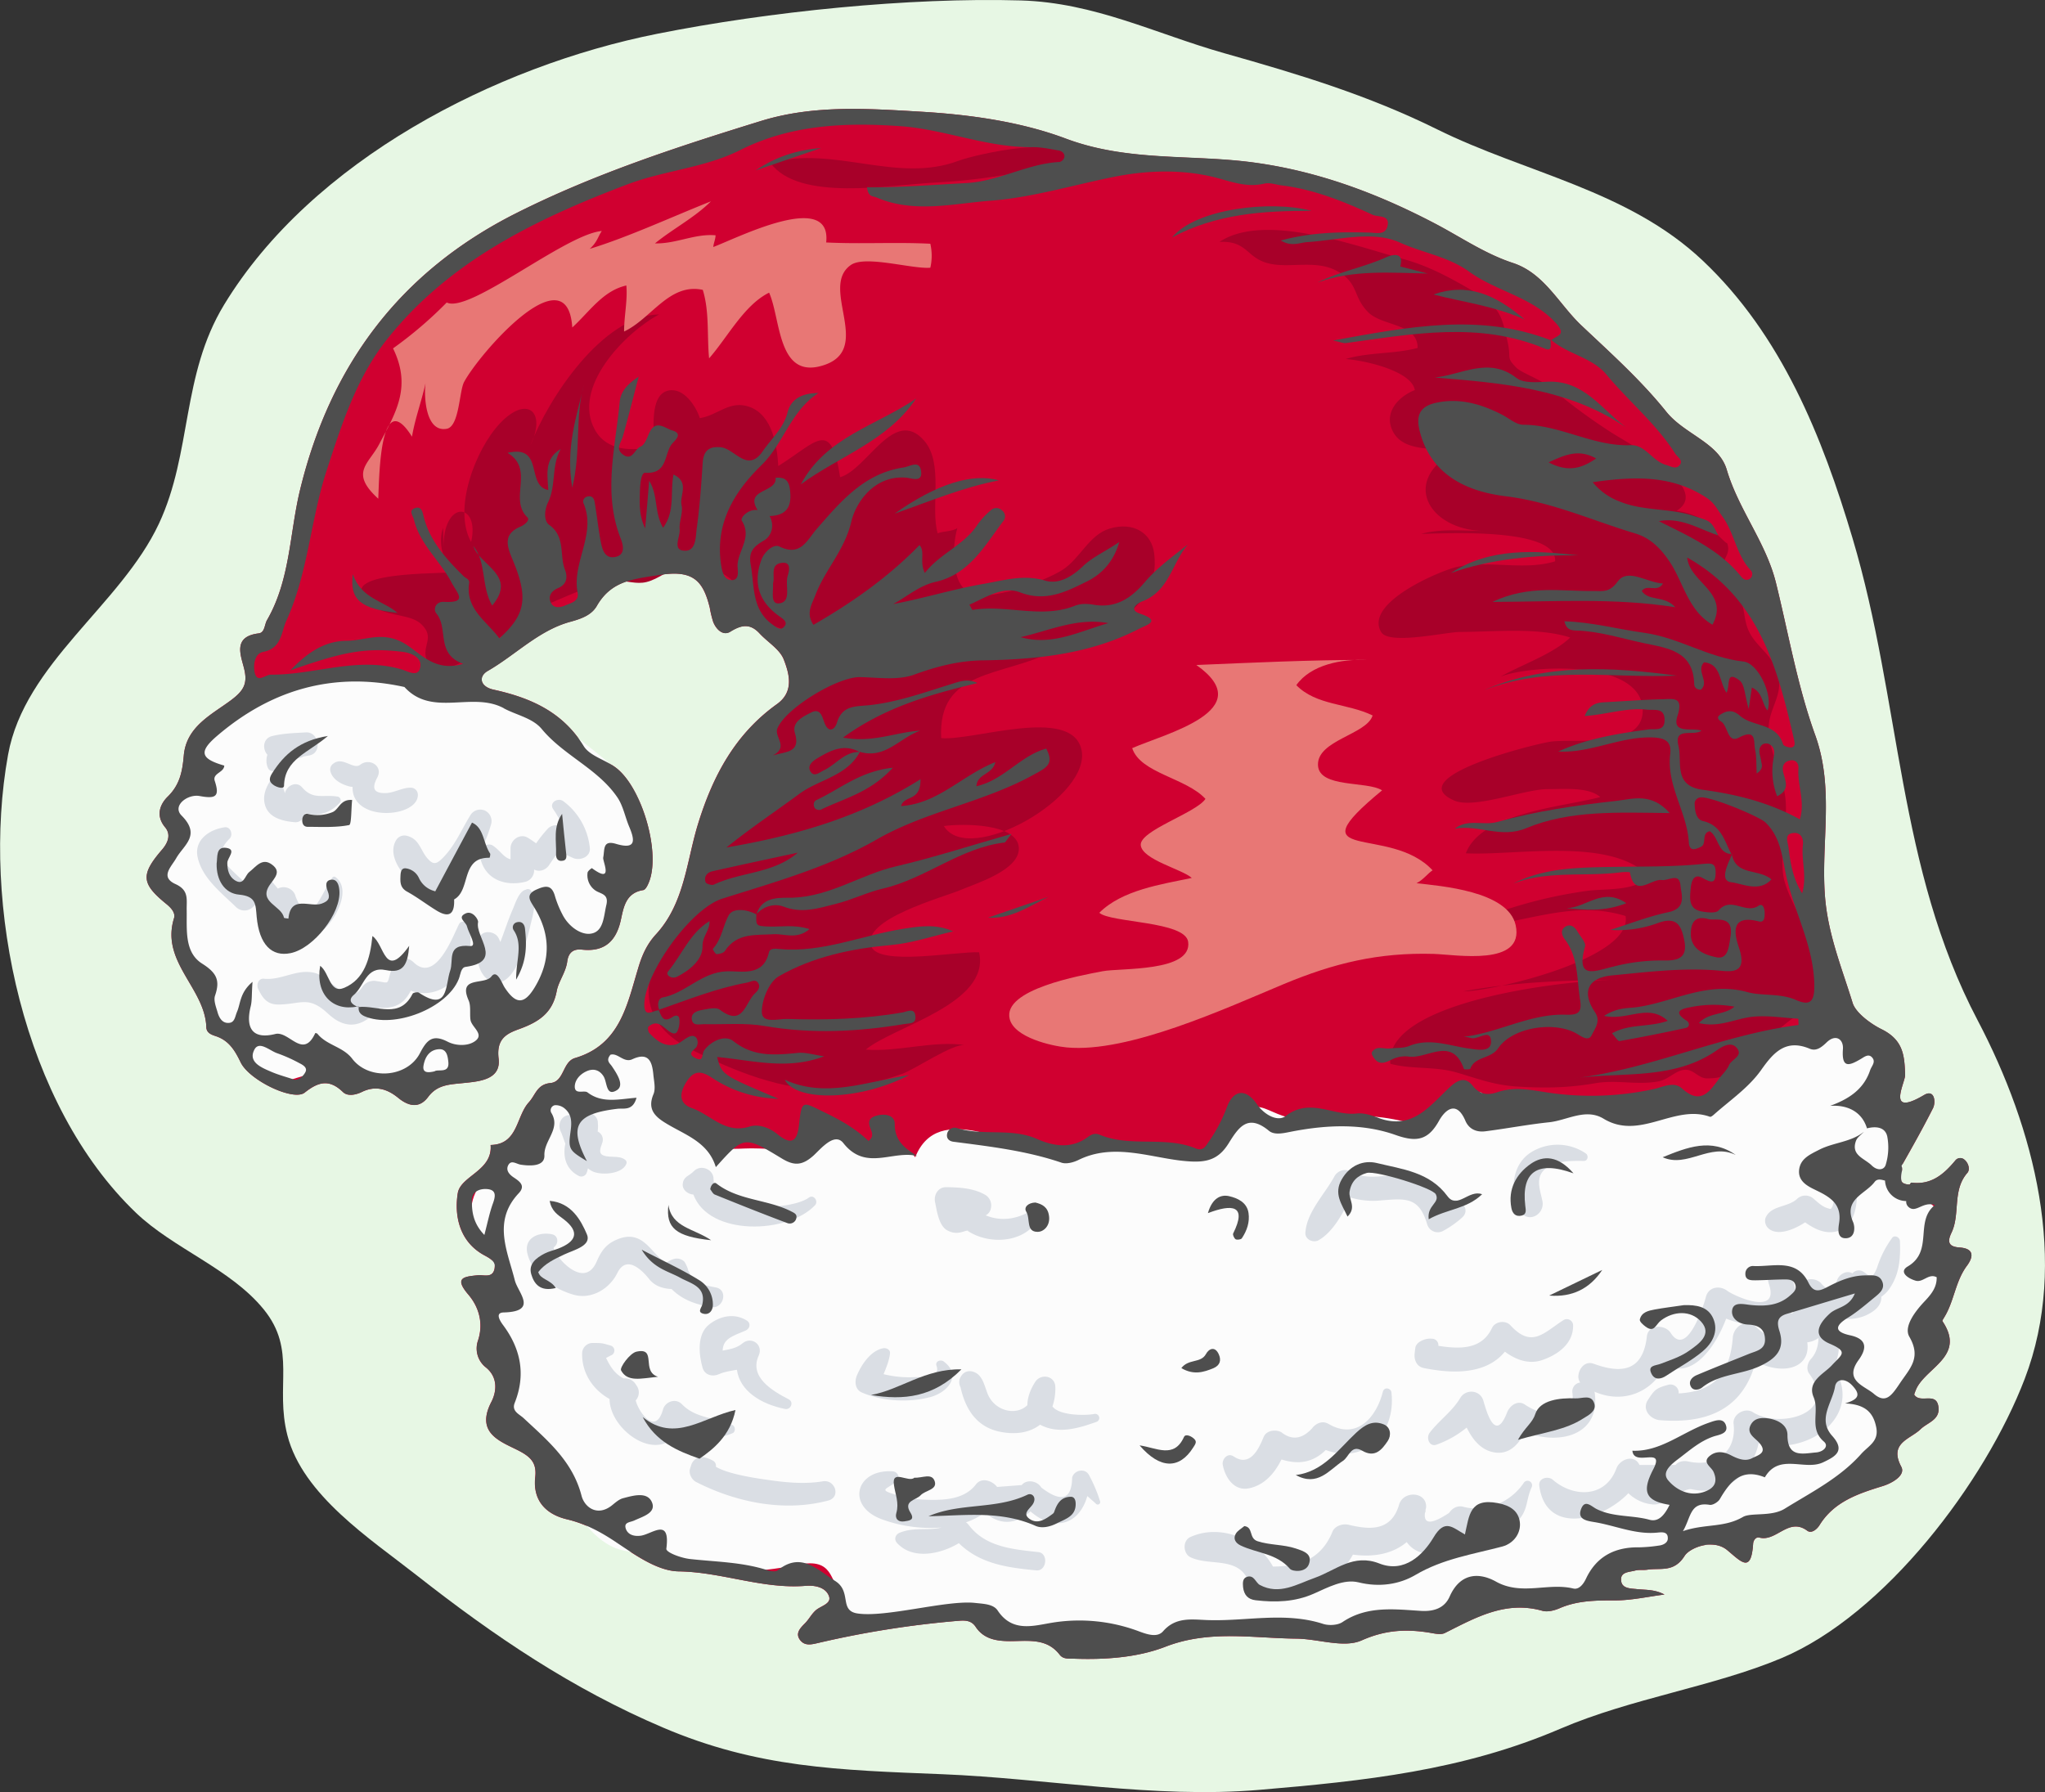 <svg xmlns="http://www.w3.org/2000/svg" width="1080" height="946.56" viewBox="0 0 1080 946.56"><rect x="0" y="0" width="1080" height="946.56" fill="#333333" stroke="none"/><g id="Слой_2" data-name="Слой 2"><g id="christmas03_129279206"><g id="christmas03_129279206-2" data-name="christmas03_129279206"><path d="M347.13 17.84C406.16 6.09 480.08-1.44 539 .23c39.08 1.11 71.36 17.63 107.46 27.85 39.44 11.15 75.91 22.13 112.44 40.2 46.91 23.22 100.77 32.08 140.18 69.22 41.81 39.39 63.36 93.33 79.29 146.82 25.79 86.57 23.55 173.8 66.06 254.61 29.93 56.89 48.4 127.77 24.88 189.3-20.83 54.49-73.82 124.61-128.46 147.57-36 15.12-79.27 21.19-116.78 37.28-51.64 22.16-103.39 27.59-159.2 32.32-55.31 4.67-112.35-6.08-167.2-8.28s-97.6-3.31-147.61-24.68C302.14 892 261.24 864.4 220 832c-24.3-19.09-60.12-42.26-68.21-73.86-6.68-26 5-45-12.5-66.52s-47.6-32.05-67.44-51c-59.42-56.82-82-162.39-67.59-242 8.74-48.32 59.41-78.85 79.66-122C101.48 239.08 95.7 198.26 118.33 161 164.65 84.74 261.57 34.87 347.13 17.84z" fill="#e7f7e4"/><path d="M1038.79 668.53c3.43-4.65 3.92-9.08-3.9-9.61-5.56-.4-6.71-2.67-4.35-7.65 4.87-10 .31-22.5 8.5-31.83 1.46-1.72.61-5.21-1.73-7a3.28 3.28.0 0 0-4.66.52c-6 7.22-12.69 13.06-23.15 11.72-.21.0-.6.42-.94 1a6.82 6.82.0 0 1-3.55-.81c-1.69-1-.75-5.29-.51-6.64a4.33 4.33.0 0 0-.26-2.38c5.71-10.07 11.39-20.17 16.62-30.52 1.54-3.1.9-10.23-4.73-6.92-20.37 12.08-9.93-6.49-10-10.6-.34-10.45-1-18.5-12.51-24.18-5.42-2.67-13.58-8.56-15.22-13.88-5.56-18.07-12.78-35.57-14.51-55.21-2.48-28.7 5.13-57.52-5.25-86.23-9.38-25.94-14.09-53.55-20.72-80.41-5.27-21.34-19.69-38.55-26-59.78-4.17-14.22-22.26-18.64-31.88-30.56-13.3-16.6-29.43-31.05-45-45.75-11.8-11.23-19.46-27.41-36-32.86-15-4.94-27.78-13.85-41.5-21-29.91-15.63-61-27.34-94.87-32-33.07-4.57-66.64-.31-99.73-12.68C539.31 64.37 512.58 60.54 486.31 59c-28.31-1.67-56.54-3.63-84.16 4.82C358 77.47 314 91.77 272.64 112.6 211.39 143.4 174.4 192.84 158.41 259c-5.5 22.85-5.11 47.2-17.33 68.42-1.47 2.44-1.12 6.73-4.49 7.13-13.75 1.66-9.42 11.49-7.71 18.42 2.07 8.19-.23 11.87-6.9 16.89-10.28 7.66-23.61 13.9-24.92 29.26-.71 8.11-2 15.34-8.47 21.64-4 3.93-6.59 10-1.33 16.28 3 3.64 1.67 7.83-1.63 11.68-11.47 13.31-11 18 2.19 28.72 2.46 2 5 4.64 4.06 7.64-7.09 23 16.43 36.87 17.09 57.49.1 3.26 3.11 4.06 5.43 4.86 6.73 2.4 9.8 7.7 12.7 13.69 4.57 9.5 27.87 20.68 33.81 16 7.24-5.76 13-7.29 20.22-.29 2.37 2.29 6.53 1.61 10-.07 7.07-3.47 13.3-1.7 19.22 3.16 5.22 4.27 11 5.87 15.77-.53s11-6.55 18.21-7.29c8.15-.85 20.35-1.49 19-12.92-1.3-10.63 4.32-13.3 11.12-15.73 9.93-3.65 17.35-8.28 19.54-19.9.92-5.1 4.76-9.85 5.56-15.56.53-4.14 2.53-7 7.91-6.38 11.32 1.2 17.72-4 20.32-15.26 1.5-6.57 2.36-14.69 11.94-16.21 1.38-.22 2.69-3.23 3.36-5.16 5.53-16.1-4.36-49.42-17.94-59.55-5.45-4.09-13.72-6.12-16.91-11.38C297 375.87 280 368.5 260.56 364.24c-7.07-1.58-8.09-6.94-3.05-9.86 14.73-8.46 26.91-21.45 43.7-26 5.9-1.61 11.16-3.55 13.93-8.35 7.8-13.56 19.62-14.28 34-16.47 17.5-2.68 22.36 4 25.69 17.45a53.93 53.93.0 0 0 1.82 7.52c1.61 4 5.21 7.45 9 5.11 5.91-3.66 10.45-4.48 15.44.89 4.35 4.72 10.85 8.46 12.88 14 2.92 7.55 5.41 16.9-3.7 23.4-22 15.77-33.77 37.79-41.61 63.15-6.13 19.88-7.13 42-22.27 58.45-4.93 5.35-7.47 11.35-9.42 18-5.87 19.35-9.55 40.29-33.31 47.32-6.71 2-5.58 12.47-13 13.21-7.12.68-7.82 6.3-11.44 10.22-6.75 7.47-5.6 22.21-20.15 22.5 1.19 13.59-15.79 16.28-17.33 25.41-1.86 11.55.61 25.31 13.59 32.6 3.16 1.76 6.75 3.33 5.77 7.6-1.15 4.83-5.7 2.87-8.79 3.19-7.56.74-12.55 1.34-5 10.2 5.62 6.58 8.09 15.18 5.13 24.21a12.73 12.73.0 0 0 3.81 14c7.37 5.69 5.66 13.86 3.2 18.54-8.4 16.27 4.52 20.7 13.85 25.37 7 3.55 10.2 6.73 9.34 14.33-1.36 12.37 5.66 19.6 16.72 22.24 9.94 2.36 18.16 6.87 26.54 12.51 9.93 6.63 21.52 14.85 32.51 15 22.79.34 44.23 9.47 67 7.65 5-.42 10.67.77 12.37 5.45 1.46 4.12-4.47 5.13-7.1 7.57-2.21 2-3.58 4.82-5.73 6.92-2.64 2.64-5.12 5.4-2.25 8.91 2.5 3 5.88 2.12 9.56 1.27A511.35 511.35.0 0 1 506 856.1c3.47-.29 6.93-.37 9.26 3.17 4.63 7 12.11 7.64 19.47 7.55 9.15-.13 18.35-1.31 24.92 7.19 1.82 2.38 4.59 2 7.16 2.07 16.64.63 33.85-.56 48.69-6.31 23.23-9 46.11-4.47 69.18-4.26 11.64.14 25 5.11 34.44.92 12.18-5.41 22.9-6 35-4.2 3 .44 6.61 1.47 8.92.31 16.27-8.15 32.06-17.24 51.57-11.72 2.67.73 6.26-.17 9-1.35 9.49-4.14 19.31-4.17 29.41-4.17 8.67.0 17.34-2 26-3.09-5.13-2.75-9.83-2.36-14.44-2.85-3.24-.37-8-.16-8.43-4.43-.6-4.79 4.35-4.53 7.43-5.4 2.06-.53 4.36-.11 6.47-.44 6.92-1.07 14 1.66 19.63-7.3 2.7-4.27 15-9.29 22.53-3s12.6 12.26 13.65-3.38c.1-1.87 1.52-3.73 3.24-3.3 9 2.47 15.48-10.94 25.35-3.59 2.3 1.68 5.21-.89 6.5-3 7.73-12.43 20.46-16.6 33.35-20.58 5.08-1.58 12.17-5.71 9.81-10.17-6.72-12.64 4.69-14.56 10.11-19.81 3.79-3.73 10.8-5 9.41-12.4s-9.75-1-12.73-6a31.17 31.17.0 0 1 1.36-3.49c5.8-11.18 25.76-17.08 13.59-35.22-.25-.37.67-1.53 1.07-2.3C1032.05 687.13 1032.66 676.73 1038.79 668.53z" fill="#d00030"/><path d="M1021.7 664.38c-.24-4.66 3.17-9.18 3-14.8-.54-18.3-9.08-13.38-20.5-21-.46-7.71 2-19.08-.26-26.44-2.49-7.93-8.27-7.69-10.49-14.8-3.5-11.16 14.19-40.69-13-35.87-2.62-8-11.06-11.62-19.2-11.27-3.27.13-6.21 5.06-9.18 5.66-4.51.92-10.66-1.7-15-.13-17.06 6.15-18 29.38-34.39 36.08-18 7.4-43.39 3.92-61.92 1.14-13.54-2-23-.7-35.59 2.48-10.27 2.6-20.3 6.74-22.51-8.23-13.28-3.69-24 9.41-30.87 18.84-12.17-5.93-30.62-7.09-44.49-7.25-8.71-.09-16.6 2-25.21 1.49-6.58-.36-13.19-5.56-18.13-5.59-13.84-.11-20.09 14.4-28.1 24.46-10.36-3.37-24.44-2.45-33.84-4-7.31-1.18-14.91-3.53-22.25-3s-15.55 6.39-22.22 6c-23.52-1.51-62-27.51-74.21 3.1-7.9-10.21-20.63-5.81-32.59-7.58-4.65-.7-9-4-13.27-4.45-12.92-1.25-4.24 2.43-13.41 6-8.21 3.19-20.64.85-31.14 1.41-17.35.93-18.86-2-27.81-14.86-6.15-8.89-11.46-16.43-16.69-25.18-6.7-11.24-12.95-15.53-27-12.22-18.19 4.27-33 26.91-41.16 41.88-5.27 9.66-7.81 9.17-16.37 16.29-4.89 4.06-11.56 13.61-13.61 19.3-7.19 19.91 16.29 30.81 12 50.16-16.78 3.53 1 19.78 4.3 27.29 5.2 11.85.9 23 3 35.24 2.31 13.52 11.09 11.77 19.23 22.63 6.36 8.45 6.16 18.27 11.94 26.57 5.91 8.5 12.52 18.3 22.51 23.17 9.74 4.77 22.8 2.46 32.71 6.2 22.87 8.61 41.89 8.1 65.51 3.33 19.15-3.86 16.34 9 23.09 14.77-3.3 22.39 40.36 8.27 55.19 9.75 13 1.28 20.37 7.8 31.07 10.8 11.35 3.21 24.54-2.1 35.66-1.54 12.28.62 23.54 7.11 35.59 7.5 10.41.32 22.7-3.59 32.62-6 13.52-3.27 23.88-7 38.22-5.63 11.46 1.06 23.39 6 35.92 4.19 13.44-1.92 21.74-6.45 35.63-6 9.38.31 6.74.66 16.31-3 6.37-2.45 12.1-7.19 19.31-8.57 11.76-2.26 25 .34 37-.21 12.36-.57 24.46-7.45 36.84-6.23-2.82-22.67 53.61-18.4 67.32-23.14 16.86-5.84 44.1-15 57.43-27.43 4.14-3.87 18.8-15.83 21.9-20.76 4.48-7.12-1-8.7.0-14 1-5.7 1.42-5.5 4.48-11.15 5.93-11 10.91-15.18 13.71-27.82 2.15-9.73 7.84-23.08 7.43-32.66C1025.94 672.64 1022.05 670.64 1021.7 664.38z" fill="#fcfcfc"/><path d="M281.42 374.39C295 381.2 311.14 394.26 322.81 404c14.2 11.79 18.91 25.46 18.69 43.61.0 2.44-.18 9.78-1.15 12.21-2.29 5.83-4.83 4.22-7.8 8.57-4.52 6.63-4.74 15.54-10.27 22.35-7 8.7-14.66 2.39-21.73 7.06C296 500.8 293 515.86 290.31 521c-4.23 8.23-8.34 11.28-16.68 15.2-11.65 5.45-11.31 8-16.62 18.16-5.47 10.45-28.76 21-41.2 21.09-9.16.0-14.43-6.71-24.47-6.69-8.92.0-19.2-2.78-27.88-1.17-9.94 1.83-13.87 6.09-24.4 2.28-9.3-3.37-9.95-8.58-15.3-15.84-4.56-6.22-12-9.62-14.76-16.39-2.94-7.32-3.94-14.59-7.48-22.24-4-8.73-4.91-17.14-5.84-26.72-1.05-10.82-6.44-14.6-9.22-24.21-2.68-9.22 2.84-15 5.05-23.33 2.07-7.89-2.49-14.26 1.08-21.11 3.9-7.49 11.7-7.05 13.37-13.92 2-8.19-2.73-12.65 5.52-20.83 9.75-9.7 26-19.26 38.63-24.78 13.48-5.88 31.8-3.05 46.77-3.05 14.13.0 25.66 3.73 39 7.56C250.5 369.19 267.77 367.55 281.42 374.39z" fill="#fcfcfc"/><path d="M509.7 552c-17-2.48-35 3.7-52.48 2.39 14.72-12.3 65.9-24.1 59.87-51.39-11.63-.64-52.94 7.45-57-3.16-5.54-14.29 38.45-26 47.2-29.76 7.72-3.33 31.22-10.38 30.78-22.16-.52-13.18-29.82-12.95-39.6-11.62 13 21.72 78.83-15.73 72.59-40.7-5.71-22.74-57.2-4.15-74-5.74-1.88-36.6 32.1-32.18 59-45.83 21.21-10.76 57.35-18.71 53.51-51.49-1.29-11.07-11-17.06-23.47-13.37-11 3.27-15.66 15.92-25.06 21.89-9.09 5.75-39.12 17.36-49.15 12-9.8-5.19-9.08-24.48-6.31-34.11-2.83 1.92-7.7 1.51-10.37 2.77-4-13.66 3.37-36.84-7.13-48.95C472.2 214.5 458 248 443.68 252.05c-4.75-31.37-12.41-18.49-32.66-5.91-.59-10.95-3.21-26.8-15-31.16-10.68-3.95-16.93 4.5-26.44 5.86-2-6.34-8.57-16.33-16.64-14.55-10.26 2.29-7.36 21.58-7.6 29.43-10.77 2.69-24.66 2.81-31.07-8.55-12.64-22.49 16.07-51.71 33.84-61.1-30 .49-58.77 44.86-68 69.11 8.69-17.87-1.89-26.59-16.06-11.59-12.95 13.72-25 45.32-15.24 62.68 4.89-21.2-15.14-22.54-14.49 3.32.0.0-.22-8.08-.33-10.79-2.71 7.35-.15 16.63 4.32 23.56-12.9.75-69.29.09-38.46 19.22 6.27 3.89 17.29 3 22.63 8.08 7.59 7.25.0 11.44 2.87 18.9 7.24 18.93 50-23.5 65.32-30 10.83-4.6 24-10.82 35.58-11.61 5-.34 9.68 1.8 15.17.47 6.82-1.67 11.51-6.91 18.94-7.82 12.5-1.51 23.54 1.81 30.77 11.83 4.21 5.82 2.25 9.85 7.8 14.89 4.73 4.31 13.91 4 18.94 9.21 14.91 15.58-4.1 33.8-11.91 48.6-9.84 18.63-16.05 37-23.76 56.35-14.18 35.66-70.81 87-16.7 114.1 21.85 10.94 48.18 21.83 72.92 20.73 12.85-.56 25.6-3.81 37.7-8C483.31 564.84 503.13 551.05 509.7 552z" fill="#a80029" fill-rule="evenodd"/><path d="M966.89 531c-19.38.76-30.28 16-43 28.15-7.36 7-12.19 10.42-22.28 10.44-4.86.0-7-4.86-11.87-4.54s-8.34 5-13.67 6.07c-11.18 2.2-22-.93-33.41 1-14.41 2.48-26 2.65-40.32 1.85-12.83-.7-20.62-3.81-32.74-7.4-11.71-3.49-23.66-1.62-35.32-4.68-3.49-34 98.2-44.86 121.09-44.26-27.62.0-55.39 1-82.58 6 15.41.0 89.75-17.33 85.69-39.8-30.61-9.47-57 6.17-86.72 5.74a244.8 244.8.0 0 1 66.25-19c9.42-1.31 26.35.33 32.63-7.77-19.85-20.91-70.27-10.72-96.49-12.1 8.05-21.52 51-24.39 71-29.7-6.18-5.4-18.9-4.18-27.91-4.19-12.16.0-38.71 10.67-49.3 6-27.77-12.24 41.26-29.53 50.5-31 12.62-2 49.49 4.31 49.1-16.8-.5-27-59.72-23.82-75.16-17.58 11.37-6.42 27.74-11.93 36.87-20.7-17.13-5.48-39.61-3-58.18-2.94-7.43.0-37.42 7-41.6.13-9.44-15.6 31.47-32.57 39.82-34.44 17-3.82 35.38 2.1 52-3 1.11-18.16-58.57-14.65-70.69-14.5 10.77-2.94 22.5-1.55 33.59-1.56-28.35.0-45.2-25.38-16.09-41.94-9.36-2.33-26.36.69-32.31-10.26-5.44-10 2.59-18.73 11.4-22.19-1.75-10.25-27-15.77-36.53-16.39 12.1-3.69 25.67-2.57 38-5.86.16-13.08-18.74-11.37-26.18-18.94-8.09-8.23-4.77-14.73-15.51-21.21-12.52-7.54-28.18-.61-40.1-5.5-8.75-3.55-9.36-11-22.85-10.36 23.9-15.83 71.87 2.18 97.42 9.15 12.67 3.45 24.39 9.74 35.59 16.31 14.62 8.56 15.89 12.17 19.28 27.91 1.82 8.42-1 7.39 4.42 13 2.58 2.68 13.53 6.62 17.9 10.35a306.32 306.32.0 0 0 32.56 24.09c8.7 5.58 53.68 29.3 34.21 41.24a34.76 34.76.0 0 1 15.93 6.11c-2.24-1.5 11.5 12.77 10.72 10.77 2.2 5.54-1.88 7.9-1.26 10.35 1.75 6.94 5.32 11.65 8.31 18.95 2.59 6.34 1.66 12.25 5.11 18.58s9.87 10.57 13 17c7.29 14.95-4.35 21.69-3.07 35.63 1.18 12.89 8.37 23.23 9 37.48.5 12.14-2.75 25.26-1.5 36.7 1.11 9.93 9.57 22.48 13 32.59 2.65 7.87 10.23 29.68 10.75 29.66z" fill="#a80029" fill-rule="evenodd"/><path d="M573.91 83.13C549 89.77 521.21 95 493.84 96.43c-23.77 1.22-72 10.3-87-10.46 33.8-9.2 66.72 11.12 99.24-1 9.67-3.61 57.3-14.23 57.49-.38z" fill="#a80029" fill-rule="evenodd"/><path d="M677.75 519.87c-30.43 12.72-81.91 36.44-114.4 33.37-7.93-.75-27.69-5.18-30.12-15.07-3.85-15.61 37.41-22.93 49.07-25.18 9.24-1.79 47.37.51 45.19-15.52-1.5-11-41-10-46.93-15.35 12.08-12.05 32.67-15 48.84-18.41-5.09-4.59-25.91-9.54-26.94-17.17-1-7.78 29.24-17.11 34.16-24.58-10.2-11.13-34.35-13.5-38.69-26.8 17.2-7.6 67.78-20 33.88-43.92 30-1.24 59.87-2.71 90.05-2.68C708.71 348 692.3 351 684.61 361.9c10.59 10.8 27 9.51 40.3 16-3.11 10.12-29.36 13-28.86 26.24.47 12.26 26 8.25 33.86 13.31-47.36 39.05 4.11 17.75 26.66 42.25-2.29 1.38-5 5.08-8.48 6.8 12.54 1.48 48.41 4.07 52.36 22.17 4.8 22-31.69 15.51-43.29 15.17C728.15 503 704.58 508.67 677.75 519.87z" fill="#e87775" fill-rule="evenodd"/><path d="M371.15 153.1c-17.74-3.79-27.17 15.29-41.56 22 0-8.3 1.9-16.3 1.2-24.31-12.31 2.74-19.3 13.67-28.56 22.18-2.57-39.65-49 13.66-57.13 28.78-2.61 4.85-2.47 23.51-9.18 24.73-11.21 2-12.09-17.06-11.19-24.14-2 9.37-5.55 18.67-7.15 28.31-16.74-26.72-17.25 19.49-17.81 32.76-15.26-13.88-5.08-18.19.46-28.75 8.47-16.18 17.46-30 7.34-50.65a213.35 213.35.0 0 0 28.35-24.23c11.91 6 62.58-36.06 81.89-37.77-2.12 3.15-2.32 5.77-6.35 9.42 19.84-6 43.62-17 64-25.09-8.71 8.69-20 14.42-29.55 22.21 11.21.3 20.92-5.23 32-4.27-.07 2.18-1 4-1.22 6.18 12.29-4.53 62.69-30.36 59.63-2.4 18.16.92 36.82-.25 55 .68a28.23 28.23.0 0 1 0 12.67c-9.56.8-34.32-6.73-41.93-1.47-17.26 11.94 13.14 45.55-15.89 53.4-22.93 6.19-21.15-25-27.32-38.76C393 161.08 384.36 178 374.49 189.27 373.31 177.36 374.75 164.79 371.15 153.1z" fill="#e87775" fill-rule="evenodd"/><path d="M297.54 423.22c-2.87-2.17-7.74.68-5.38 4.2a50.89 50.89.0 0 1 5.38 9.76c-.31-.18-.65-.32-1-.51a6 6 0 0 0-7.28 1.07 76.69 76.69.0 0 0-6.13 7.68c-1.42-1-2.84-2-4.33-2.91-4.12-2.53-9.15 1-9.18 5.54.0 1.94.0 3.87.0 5.82-3.6-.93-5.34-4.49-9.25-7.19-1.8-1.23-4.2-.49-5.72 1a75.18 75.18.0 0 0 4.79-12.62 6.12 6.12.0 0 0-2.92-6.7 4.07 4.07.0 0 0-1.29-.52l-.22-.06a6.09 6.09.0 0 0-6.67 2.94c-4.92 8-8.28 16.54-15.21 23.12-2.1 2-3.81 2.86-6 .94-5.23-4.53-4.85-11.51-12.36-13.34a5.11 5.11.0 0 0-5.66 2.48c-4.44 7.79 2.67 17.45 8.77 22.56a16.91 16.91.0 0 0 18.41 2.39c7.12-3.41 12.94-10.78 17.14-18.72.0.27-.21.51-.18.8 1.64 12.91 12.62 17.61 24.32 14.78a6.26 6.26.0 0 0 4.51-6.12v-.33c3 1.54 6.29.15 8-2.49q2.43-3.68 5.1-7.14c2.43 1.21 4.88 2.36 7.38 3.49 3.7 1.7 9.54-.47 8.93-5.39A35.09 35.09.0 0 0 297.54 423.22z" fill="#dadee4" fill-rule="evenodd"/><path d="M280.65 470.82a2 2 0 0 0-3-.87c-3.65.77-5.6 7.52-6.86 10.36-2.43 5.49-4.56 12.21-6.34 16.71-.08.18-.18.36-.25.54a13.49 13.49.0 0 0-1.1-2.44c-2.05-3.36-8.29-4.07-10 .16-2.58 6.37-1.48 18.84 5.46 22.71 6.75 3.76 12-3.2 14.59-8.52a104 104 0 0 0 7-20.9C281 485 284.26 474.09 280.65 470.82z" fill="#dadee4" fill-rule="evenodd"/><path d="M247.26 488.7c-.68-2.1-3.77-2.67-4.86-.55-3.34 6.56-12.36 31.44-24 20.1-4-3.88-9.85-1.57-11.48 3.28-3 8.86-.48 7.78-8 6.68a7.38 7.38.0 0 0-7.77 3.41c-7.29 10.44-17.11-5.84-24.88-7.73-9.66-2.36-17.41 4.05-26.9 3.06-3-.3-4.08 3.33-3 5.46 2.44 5 4.84 8.32 11.12 8.17 11.71-.26 15.48-4.73 25.76 4.83 10.64 9.89 19.61 5.89 27.19-3.09 8.54.43 13.1-2.39 16.53-9.08C234.94 530.11 253.54 508.8 247.26 488.7z" fill="#dadee4" fill-rule="evenodd"/><path d="M177.06 463.19a1.18 1.18.0 0 0-1.6.46c-5.66 8-12 28.53-19.3 10a6.34 6.34.0 0 0-.95-2.21 6.65 6.65.0 0 0-8.48-2.09c-1.86-2.32-3.81-4.56-5.8-6.69a6.43 6.43.0 0 0-9 .09l-3 3c-2.28-2.1-4.57-4.19-6.77-6.37-6.19-6.21-7.25-9.93-.92-16.41 2-2 .62-6.49-2.61-6-8 1.15-16.33 6.65-14.21 16 2.51 11.06 12.55 18.59 20.25 26.15a6.38 6.38.0 0 0 8.94-.09c.86-.85 1.73-1.69 2.59-2.55a58.32 58.32.0 0 1 5.25 7.27 6.32 6.32.0 0 0 7.69 2.57c5.3 7.3 13.07 12.08 21.88 4.55C177.19 485.57 186 469.72 177.06 463.19z" fill="#dadee4" fill-rule="evenodd"/><path d="M178.45 420.78c-7.76-1.33-13 1.94-18.91-4.91-3.1-3.6-8.31-.79-9.08 3.14a30.64 30.64.0 0 0-3.25-7.78 2.18 2.18.0 0 0-3.74.06c-2.87 4.18-5 8.93-3.48 14 2 6.86 9.71 8.51 15.87 9 2.67.19 4.94-2.26 5.37-4.8 6.19 1.88 12.85.31 18.17-5.43A2 2 0 0 0 178.45 420.78z" fill="#dadee4" fill-rule="evenodd"/><path d="M161.52 386.84c-6 .36-11.86.49-17.8 1.94-4.91 1.19-5.24 6.86-2.5 9.85a9.84 9.84.0 0 0 .28 7c1.65 3.39 6.5.73 8.19-.2s3-2.77 4.77-3.9a10.72 10.72.0 0 1 2.43-1.12h.46a5.78 5.78.0 0 0 2.88-.84c1.06-.19 2.12-.36 3.14-.56C170.36 397.72 168.48 386.42 161.52 386.84z" fill="#dadee4" fill-rule="evenodd"/><path d="M217 416.06c-4.24-.21-8.87 2.78-13.49 2.85-6.59.1-7.06-3-4.24-8.29 3.23-6.05-4.2-10.47-9-6.7-3.63 2.83-9.19-4.46-14.13-.66a3.78 3.78.0 0 0-1.65 4.13c1.16 4.51 6 7 10.31 8.06a12.66 12.66.0 0 0 1.41.18c-.59 19 35.08 16.4 34.46 3.95A3.7 3.7.0 0 0 217 416.06z" fill="#dadee4" fill-rule="evenodd"/><path d="M960.74 613.82a2.38 2.38.0 0 0 2.34 3.92 1.88 1.88.0 0 0 .66-.25c1.18.52-.37-.24 1.39.88a5.53 5.53.0 0 1 1.94 2.55c1.45 3 1.57 7 1.61 10.46a15.17 15.17.0 0 1-.6 4.74c-.33 1.38-.17.71-.52 1.41a4.79 4.79.0 0 1-.51.83c-.07.09-.06.11.2.07-1.27.18-1 0-2.37-.38-2.51-.75-5-3.08-7-4.82a6.44 6.44.0 0 0-8.9.09c-5.07 4.57-13.95 3.26-16.64 10.14a5.41 5.41.0 0 0 1.53 5.3c4.82 4.3 13.44.78 19.46-3.14 5.55 4 12.08 7 18.8 4 6.41-2.89 8.26-10.64 8.49-17C981 623.74 971.45 600.73 960.74 613.82z" fill="#dadee4" fill-rule="evenodd"/><path d="M1003.38 655.46c-.07-1.86-2.79-3.39-4.11-1.62a53.76 53.76.0 0 0-7.74 15.09c-1 2.91-2.19 4.82-3.56 5.87a28.09 28.09.0 0 0-3.76-3 4.38 4.38.0 0 0-5.91.8c-3.16-2-7.31.69-8.19 3.83a11.12 11.12.0 0 1-3.73 5.28 20 20 0 0 1-5.07-4.37c-6.18-4.68-14.26 1.09-10.74 8.41l-4 8.07a7.2 7.2.0 0 0-.77-.19c3.12-4.09 3.86-10.22.35-19-2.93-7.37-14.66-4.32-12 3.43 6 17.52-18.41 6.4-21.83 3.8-4-3.08-10.07-2.27-11.43 3.25-.77 3.11-9.81 32.65-18.59 18.89-2.9-4.51-11.82-4.56-12.56 1.87-2.07 18.38-13.27 19.88-28.07 14.46-4.68-1.71-7.91 2.64-8.11 6.53a5.29 5.29.0 0 0 1 3.38 4.69 4.69.0 0 0-4.12 5.55c1.92 16.73-16.36 12.06-25.11 6.1-3.84-2.61-8 .58-9.4 4.11-6.24 16.23-10.76-.06-12.56-6.23-1.67-5.66-9.23-6.31-12.18-1.39-4.35 7.28-11.09 11.73-16.15 18.38-2 2.63-.24 7.74 3.7 6.25a53.51 53.51.0 0 0 15.85-9c2.91 6 7.11 11.36 13.47 12.9 8.58 2.08 13.83-3.75 17.29-10.53 17.16 7 40.1 2.35 36.83-20.85.0-.18-.13-.3-.16-.47 15.76 6.85 31-.07 37.74-14.31 13.21 8 25.79-8.1 31.86-24.26a49.37 49.37.0 0 0 9 2.65 8.6 8.6.0 0 0-5.47 7C913.61 727.3 903.69 735 886.54 736a4.36 4.36.0 0 0-5.4-4.6c-6.5 1.77-7.31 2.56-10.93 8.18-3.17 5 1.45 10.13 6.37 10.53 27.69 2.29 44.64-7.87 50.68-31.1 13.7 7.56 29.19 4 27.19-10a13.52 13.52.0 0 0 5.95-2.29c-.15 4.12-1.2 8-4 11.07-1.79 1.94-2.67 5.4-.94 7.74 15.93 21.48-16 29.16-29.72 20.38-4.17-2.67-10.8 1.07-10.2 6.16 1.72 15.08-9.76 23.09-24.12 19.83-2.2-.49-5.07.0-6.57 1.88h-19c-2.84-5.94-10.4-3-12.19 1.82-5.92 15.93-23 15.24-33.59 6-2.5-2.18-7.67-.88-7.16 3.09 3.35 26 32.71 19 47.06 4a21.14 21.14.0 0 0 12.26 5.87c7.63 1.2 16.42-9 21.28-7.94 17.7 4 32-8.73 35.26-24.38 25.8 7.25 56.06-14.28 39.66-40.18 4.47-8.73 3-17.87-.77-26.61 7.32 2 15 1.83 21.66-2.94 3.23-2.32 4.34-5 4.25-7.6a16.72 16.72.0 0 0 4.17-4.08C1003.25 672.94 1003.72 664.55 1003.38 655.46zm-76 45.38a7.18 7.18.0 0 0-1.22-1 34.73 34.73.0 0 0 9.77-.53 6.6 6.6.0 0 0 1.08 4.34C943.49 713.8 928.91 702.62 927.38 700.84z" fill="#dadee4" fill-rule="evenodd"/><path d="M837.41 609.18a26.44 26.44.0 0 0-29.18-.32c-8.21 5.43-10.37 16-7.89 25.13a4.36 4.36.0 0 0-1.77 3.18 2.39 2.39.0 0 0 1.68 2.79c.62.21 4.63 2.26 3.34 1 5 4.89 12.23-.28 11-6.52-1.22-6-4.1-12.69 1.76-17.26 5.38-4.19 13.65-4.08 20.11-4C838.68 613.17 839.06 610.27 837.41 609.18z" fill="#dadee4" fill-rule="evenodd"/><path d="M764.19 635.32c-.51.42-1.09.78-1.65 1.19-2.93-7.28-7.62-12.86-16.18-15.12-11.09-2.95-22.33 3.48-32.92-2.59a6.42 6.42.0 0 0-8.68 2.47c-5.13 9.54-14.7 18.89-15.36 29.89-.21 3.59 4.17 5.49 7 3.89 7.69-4.41 12.69-14.07 16.94-22.5a41.19 41.19.0 0 0 16.1 1.48c12.85-1 20-2 24.3 12.69a5.84 5.84.0 0 0 8.48 3.38 52 52 0 0 0 9.94-7C777.57 638.29 769.63 630.86 764.19 635.32z" fill="#dadee4" fill-rule="evenodd"/><path d="M804.63 783.36c-7 10.27-20 15.66-31.92 12.49-3-.8-5.8.79-7.4 3.24q-13.84 9.15-12.78.11c.13-.4.31-.69.42-1.12h-.17a17.11 17.11.0 0 1 .37-1.84c.49-8.51-12-9.08-14.25-1.55-4.24 14.59-16.12 13.19-26.77 10.66-3-.72-7.18.6-8.43 3.68-6 14.7-17.59 18.36-31.43 18.41-7.91-14.68-27.9-22.81-43.66-15.57-4.18 1.93-3.83 8.78.15 10.67 10.59 5 26.59-1.14 31.27 14.5a7.78 7.78.0 0 0 7.47 5.51c19.59.94 37.59-4.29 47-21.42 11 1.5 21.07-.41 28.41-6.62 6.93 9.59 20.82 7.58 31-4.77 8.89 1.7 18.25 1.67 25.61-4.5 7.88-6.61 5.91-11.91 9.3-19.55A2.39 2.39.0 0 0 804.63 783.36z" fill="#dadee4" fill-rule="evenodd"/><path d="M734.86 735.53c-.27-2.49-3.85-3.12-4.52-.49-3.45 13.8-14 25.69-28.69 17.07-3.35-2-6.86-.3-8.91 2.53q-7.9 8.4-16.2 1.74c-3-1.51-7.76-.89-9.19 2.62-2.79 6.87-7.35 16-15.9 10.24-3.12-2.12-6.25 1.51-5.69 4.5 1.27 6.66 6 14.15 14.1 12.32s13.34-8 16.92-15.19c9 2.84 16.67 1.65 23.38-5C720.14 773.51 737.3 757.76 734.86 735.53z" fill="#dadee4" fill-rule="evenodd"/><path d="M546 638.59c-8.41 5.41-17 6.8-25.45 3.34a5.12 5.12.0 0 0 2.77-3.83 6.5 6.5.0 0 0-3.09-7.05c-6.25-3.54-13.55-3.9-20.59-4-4.22-.05-6.6 4.11-5.82 7.88.94 4.38 1.95 13.09 7 15.2a9.5 9.5.0 0 0 5.23 1 16.85 16.85.0 0 0 3.4-.81c2.09-.7 1.87.0 1.68-.14 12.39 8.1 32.72 6 38.46-8.94C550.36 639.25 547.61 637.54 546 638.59z" fill="#dadee4" fill-rule="evenodd"/><path d="M427.26 632.52c-9.77 7.21-50.39 8.23-50.42-9.77.0-5.26-6.83-7.91-10.44-4.13-2.57 2.69-5.43 2.62-5.84 6.81-.3 3.11 2.88 5.39 5.64 5.53 8.28 22.22 49.94 20.78 64.24 5.62C432.4 634.5 429.7 630.72 427.26 632.52z" fill="#dadee4" fill-rule="evenodd"/><path d="M330.39 612.81c-2.63-2.44-7.15-1.43-10.53-2.17-4.23-.94-2.93-3.6-1.73-7.25a4.68 4.68.0 0 0-2.51-5.73 19.8 19.8.0 0 0 .12-4.56c0-4.69-6-7.14-9.33-4.53a9.22 9.22.0 0 1-2.14.33c-1.11.06-2.22.07-3.33.08-4.59.0-6.64 4.92-4.83 8.65.91 1.84 1.58 4.23 2.47 6.48-1.44 6.54.16 13.46 7 16.94a3 3 0 0 0 4.06-1.16 11.32 11.32.0 0 0 .84-2.82 11 11 0 0 0 2.11 1.45c4.54 2.46 16 1.74 18.14-3.72A1.67 1.67.0 0 0 330.39 612.81z" fill="#dadee4" fill-rule="evenodd"/><path d="M378 680c-5.46-1-9.67-2-13.34-4.72a6.34 6.34.0 0 0-1.6-4.66c1.23 1.45-1.05-3.6-1.68-4.25a5.58 5.58.0 0 0-5.47-1.39 12 12 0 0 0-4.14 2.13c-8.33-5.15-12.34-19-27.14-11.86-5 2.42-7.35 6.1-9.52 11.1-7.26 16.68-24.61-6.14-22.51-7.65 2.47-1.76 2.4-6-1-6.75-6.81-1.45-15.24 1.69-13 10.42 2.86 11 13.79 18.39 24.19 21.44 9.53 2.79 19.13-3.06 23.22-11.41 4.55-9.28 12.23-2.59 16.88 3.25 3 3.74 7.34 5 11.79 5.2 5.44 5.46 12.14 8 20.77 9.56C382.17 691.57 384.77 681.22 378 680z" fill="#dadee4" fill-rule="evenodd"/><path d="M386.8 752.68c-9.15-4.11-19.22-3.31-26.68-11-3.29-3.37-8.8-1.41-10 2.85-4 14.22-13.1.84-14.39-4.86a6.19 6.19.0 0 0 .68-7.5c-.26-.36-.51-.73-.74-1.09a6.53 6.53.0 0 0-6.25-3c-4.65-2.26-7.17-6.33-9.35-10.83l2.5-1.31a2.73 2.73.0 0 0-.11-5.23c-4.69-1.39-4.72-1.34-9.67-1.37a5.55 5.55.0 0 0-5.35 5.6c-.18 10.49 5.84 19.19 14.49 24 0 16.49 26.16 35.23 36.75 16.35A31.32 31.32.0 0 0 386.86 757C388.56 756.29 388.42 753.4 386.8 752.68z" fill="#dadee4" fill-rule="evenodd"/><path d="M498.4 719.13c-1.62-1.24-4.67-.16-3.81 2.27 2.35 6.65-7.44 5.87-11.95 6a55.7 55.7.0 0 1-16-1.58c1.47-3.63 3-7.27 3.39-11 .21-2-2-3-3.63-2.68-6.52 1.2-11.46 8.63-13.86 14.39-1.29 3.06-1 7.35 2.54 8.93 10.72 4.74 25 5.47 36.28 2.45C500.76 735.34 508.06 726.37 498.4 719.13z" fill="#dadee4" fill-rule="evenodd"/><path d="M575.11 779.09c-2.08-3.86-7.86-2.63-8.88 1.33q-.33 17.51-16.36 5.23c-1.92-3.43-7.65-4.53-10.29-1.26l-13 1c-2.42-3.23-8.13-5.34-11.16-1.36-6.63 8.73-18.9 8.45-28.87 8a61.1 61.1.0 0 1-15-3c-8-2.46-2.11-2.69 2.11-6.88 1.94-1.94.29-4.79-2.16-5-19.44-1.29-24.78 18.12-6.11 25.19a75 75 0 0 0 31.95 4.47c-7.45 1.8-14.56-.37-22.21 2.77-2.27.92-3.15 3.5-1.39 5.41 8.27 9 22.77 6 32.65.09 11 10.81 25.3 12.92 40.91 14.37 5.51.52 6.55-9.07 1-9.66-13.35-1.47-27.9-2.65-36.64-14.26a7.79 7.79.0 0 0-1.51-1.47 37.09 37.09.0 0 0 10-5.16c8.16 7.06 16.47 6.19 24.08-.58 12.14 10.61 25.51 7.56 30-8.11 1.46 1.29 2.93 2.57 4.39 3.87a1.32 1.32.0 0 0 2.4-1A78.91 78.91.0 0 0 575.11 779.09z" fill="#dadee4" fill-rule="evenodd"/><path d="M825.82 697.2c-10.32 6.5-16.7 15.26-28.11 2.83-2.61-2.87-8.1-2.14-9.76 1.4-5.48 11.69-17.35 11.12-28.32 9.42a4.11 4.11.0 0 0 0-.53 3.38 3.38.0 0 0-3.37-3.23 9.84 9.84.0 0 0-4.74.72c-1.81.69-3.84 2.13-4.09 4.26-.11.91-.22 1.83-.32 2.72-.4 3.38 1 7 4.73 7.77 15.32 3.11 32.94 3.53 42.92-8.62 5.62 4.19 12.47 6.83 19.52 4.49 8.48-2.83 16.78-8.86 16.49-18.5A3.29 3.29.0 0 0 825.82 697.2z" fill="#dadee4" fill-rule="evenodd"/><path d="M577.77 746.87c-5.41.92-18.37.75-21.95-4a29.36 29.36.0 0 0 1.51-10.35c-.15-5.91-7.63-7.22-10.61-2.62-2.35 3.61-4.16 8.08-4.14 12.28-5.77 5.76-17.25 3.32-21-6-1.8-4.46-2.72-10.58-8.22-11.8-3.13-.7-5.47 1.18-6.53 4a5.59 5.59.0 0 0 .43 4.29c2.55 11.51 8.41 21.15 21.13 23.62 8.56 1.67 15.78.2 20.89-3.79 9.58 5.1 20 2 29.67-1.44A2.15 2.15.0 0 0 577.77 746.87z" fill="#dadee4" fill-rule="evenodd"/><path d="M434.55 782.42c-9.64 1.59-19.52.64-29.12-.77-5.11-.71-20.86-2.92-27.36-6.94a3 3 0 0 0-1.44-3.14 14.73 14.73.0 0 0-4.69-1.79A5.86 5.86.0 0 0 365 774c-.18.52-.36 1-.53 1.58-.88 2.63.74 5.94 3.13 7.17 21.18 10.81 46.52 16 69.84 9.81C444.19 790.78 441.1 781.31 434.55 782.42z" fill="#dadee4" fill-rule="evenodd"/><path d="M416.57 739.13c-8.72-4.53-21.06-11.76-15.88-23.15 2.6-5.69-3.88-10.4-8.59-6.43-3 2.52-6.71 3.15-10.45 3.82.2-6.17 4.87-7.56 12.13-10.6 2.3-1 2.9-3.88.61-5.29-6.59-4.08-14.15-2.44-19.93 2.13-6.53 5.15-5.38 15.93-3.44 22.77 1.11 3.94 5.28 5 8.67 3.45 3.09-1.42 6.27-1.72 9.48-2.35 1.52 11.14 12.54 18.13 25.42 20.71C417.56 744.8 419.41 740.6 416.57 739.13z" fill="#dadee4" fill-rule="evenodd"/><path d="M1038.79 668.52c3.43-4.66 3.92-9.07-3.9-9.61-5.56-.39-6.71-2.66-4.35-7.65 4.87-10 .31-22.5 8.5-31.82 1.46-1.72.61-5.21-1.73-7.05a3.29 3.29.0 0 0-4.66.53c-6 7.22-12.69 13.06-23.15 11.71-.21.0-.6.42-.94 1a6.74 6.74.0 0 1-3.55-.82c-1.69-1-.75-5.28-.51-6.63a4.32 4.32.0 0 0-.26-2.38c5.71-10.07 11.39-20.17 16.62-30.53 1.54-3.09.9-10.22-4.73-6.91-20.37 12.07-9.93-6.5-10-10.6-.34-10.45-1-18.51-12.51-24.2-5.42-2.65-13.58-8.54-15.22-13.86-5.56-18.07-12.78-35.57-14.51-55.22-2.48-28.69 5.13-57.53-5.25-86.24-9.38-25.92-14.09-53.53-20.72-80.39-5.27-21.35-19.69-38.55-26-59.78-4.17-14.22-22.26-18.64-31.88-30.56-13.3-16.61-29.43-31.05-45-45.75-11.8-11.23-19.46-27.41-36-32.87-15-4.93-27.78-13.84-41.5-21-29.91-15.63-61-27.34-94.87-32-33.07-4.59-66.64-.31-99.73-12.68C539.31 64.35 512.58 60.54 486.31 59c-28.31-1.68-56.54-3.64-84.16 4.82C358 77.46 314 91.77 272.64 112.6 211.39 143.4 174.4 192.83 158.41 259c-5.5 22.85-5.11 47.21-17.33 68.43-1.47 2.44-1.12 6.73-4.49 7.13-13.75 1.66-9.42 11.48-7.71 18.42 2.07 8.18-.23 11.87-6.9 16.89-10.28 7.65-23.61 13.9-24.92 29.26-.71 8.1-2 15.33-8.47 21.64-4 3.93-6.59 10-1.33 16.25 3 3.66 1.67 7.84-1.63 11.71-11.47 13.31-11 17.95 2.19 28.72 2.46 2 5 4.64 4.06 7.63-7.09 23 16.43 36.88 17.09 57.49.1 3.27 3.11 4.07 5.43 4.86 6.73 2.4 9.8 7.7 12.7 13.7 4.57 9.5 27.87 20.68 33.81 15.95 7.24-5.74 13-7.27 20.22-.28 2.37 2.3 6.53 1.62 10-.06 7.07-3.47 13.3-1.7 19.22 3.16 5.22 4.27 11 5.87 15.77-.53s11-6.55 18.21-7.29c8.15-.86 20.35-1.5 19-12.93-1.3-10.62 4.32-13.29 11.12-15.72 9.93-3.65 17.35-8.28 19.54-19.91.92-5.09 4.76-9.85 5.56-15.55.53-4.14 2.53-7 7.91-6.4 11.32 1.22 17.72-3.94 20.32-15.26 1.5-6.55 2.36-14.67 11.94-16.19 1.38-.23 2.69-3.23 3.36-5.16 5.53-16.11-4.36-49.42-17.94-59.55-5.45-4.1-13.72-6.12-16.91-11.39-11.14-18.1-28.2-25.47-47.6-29.73-7.07-1.58-8.09-6.94-3.05-9.87 14.73-8.46 26.91-21.44 43.7-26 5.9-1.62 11.16-3.55 13.93-8.35 7.8-13.57 19.62-14.28 34-16.49 17.5-2.66 22.36 4 25.69 17.47a54.28 54.28.0 0 0 1.82 7.52c1.61 4 5.21 7.45 9 5.11 5.91-3.67 10.45-4.48 15.44.89 4.35 4.7 10.85 8.46 12.88 13.95 2.92 7.56 5.41 16.91-3.7 23.41-22 15.76-33.77 37.79-41.61 63.15-6.13 19.88-7.13 42-22.27 58.45-4.93 5.35-7.47 11.35-9.42 18-5.87 19.34-9.55 40.28-33.31 47.32-6.71 2-5.58 12.47-13 13.21-7.12.68-7.82 6.3-11.44 10.21-6.75 7.48-5.6 22.21-20.15 22.5 1.19 13.6-15.79 16.28-17.33 25.42-1.86 11.54.61 25.31 13.59 32.6 3.16 1.75 6.75 3.33 5.77 7.59-1.15 4.84-5.7 2.87-8.79 3.2-7.56.74-12.55 1.34-5 10.2 5.62 6.58 8.09 15.17 5.13 24.21a12.73 12.73.0 0 0 3.81 14c7.37 5.67 5.66 13.84 3.2 18.52-8.4 16.28 4.52 20.7 13.85 25.39 7 3.52 10.2 6.72 9.34 14.33-1.36 12.37 5.66 19.59 16.72 22.24 9.94 2.35 18.16 6.85 26.54 12.51 9.93 6.63 21.52 14.83 32.51 15 22.79.34 44.23 9.44 67 7.63 5-.41 10.67.77 12.37 5.47 1.46 4.12-4.47 5.13-7.1 7.57-2.21 2-3.58 4.81-5.73 6.91-2.64 2.65-5.12 5.39-2.25 8.9 2.5 3 5.88 2.14 9.56 1.27A514.1 514.1.0 0 1 506 856.1c3.47-.3 6.93-.38 9.26 3.17 4.63 7 12.11 7.64 19.47 7.53 9.15-.11 18.35-1.31 24.92 7.21 1.82 2.38 4.59 2 7.16 2.07 16.64.63 33.85-.56 48.69-6.31 23.23-9 46.11-4.48 69.18-4.28 11.64.15 25 5.12 34.44.94 12.18-5.41 22.9-6.08 35-4.22 3 .46 6.61 1.46 8.92.33 16.27-8.15 32.06-17.24 51.57-11.74 2.67.73 6.26-.15 9-1.35 9.49-4.12 19.31-4.16 29.41-4.15 8.67.0 17.34-2 26-3.09-5.13-2.76-9.83-2.38-14.44-2.85-3.24-.37-8-.17-8.43-4.43-.6-4.8 4.35-4.53 7.43-5.4 2.06-.56 4.36-.13 6.47-.46 6.92-1.07 14 1.68 19.63-7.31 2.7-4.24 15-9.26 22.53-3s12.6 12.28 13.65-3.38c.1-1.86 1.52-3.72 3.24-3.28 9 2.47 15.48-10.94 25.35-3.61 2.3 1.69 5.21-.87 6.5-3 7.73-12.45 20.46-16.62 33.35-20.6 5.08-1.56 12.17-5.69 9.81-10.15-6.72-12.66 4.69-14.56 10.11-19.82 3.79-3.72 10.8-5 9.41-12.41s-9.75-.94-12.73-5.93a30.43 30.43.0 0 1 1.36-3.49c5.8-11.21 25.76-17.08 13.59-35.22-.25-.37.67-1.54 1.07-2.3C1032.05 687.11 1032.66 676.72 1038.79 668.52zM260.19 636c-1.68 4.75-2.68 9.73-4.39 16.29-5.88-6.12-6.61-12.16-6.61-18.14.0-5.17 4.75-6.47 8.35-6.07C262.51 628.61 261.54 632.35 260.19 636zM951.74 471.88c-5-8.12-6.2-16.11-7.19-24.19-.41-3.18-2.56-7.49 3.05-7.74 3.46-.13 5 2.91 4.53 6.43C951.22 454.5 954.4 462.65 951.74 471.88zM909.57 272.71c6.43 8.78 7.37 20.33 14.94 28.42a3 3 0 0 1-.35 4.56c-1.61 1.12-3.26.52-4.53-1-11.36-14.24-27.46-21.36-43.57-29.42 11.64-2.24 21.08 4.13 31.33 7.49-3.94-8.25-4.54-7.49-13.3-10.36-12.79-4.16-26.48-2.37-39-7.63a33.09 33.09.0 0 1-13.95-10.08c21.85-3.13 41.93-3.93 60.47 8.47C905.52 265.81 907.07 269.31 909.57 272.71zm-91.71-28.5c9.13-4.24 16.07-7.09 25.08-2.05C834.81 247.77 827.68 249.36 817.86 244.21zm-656.53 322c-1.08 2.09-3.18 4.09-5.68 4.13-4.42-1.51-8.59-2.57-12.48-4.27-5.12-2.19-12.18-5.06-8.88-11.56 2.49-5 8 .36 12.07 1.79a80.67 80.67.0 0 1 11.71 5.22C159.67 562.35 162.52 563.77 161.33 566.17zm68.25-.37c-4.1 1-6.61.64-5.87-3.25.83-4.49 3.27-8.25 8.35-8.42 4-.11 4.43 4.09 4.71 6.64C237.47 567.17 231.5 564.59 229.58 565.8zm36.54-191.7c6.61 3.57 15.21 5.12 20 10.93 11.6 14 29.6 20.92 39.9 36.05 3.07 4.47 4.09 10.36 6.26 15.5 3 7.08 3.86 12.29-6.85 9.13-7.29-2.22-6 2.94-6.86 7.21-.37 2 5.78 14.23-5.94 5.61-.11-.14-2.2 1.43-2.32 2.34a9.76 9.76.0 0 0 3.74 9.15c2.67 2.17 7.66 1.73 6.18 7.91s-1.37 14.69-8.89 15.25c-5.27.34-11.41-4.35-14.36-10.3a53.64 53.64.0 0 1-3.88-9.54c-1.71-6.2-5-5.67-9.85-3.5-6.05 2.69-3.12 6.07-1.21 9.25 8.66 14 9 27.83.51 42.12-5.51 9.23-9.95 9.59-16 .39-1.52-2.32-4-9.8-7-5.91-3.58 4.78-17.82-.44-12.09 12.6 1.33 3 .54 6.88 1 10.26.5 3.93 7.41 7.48 2.63 11.17-3.74 2.91-10.3 2.75-14.73.43-8.19-4.21-11.09-.56-14.64 6.19-6.71 12.84-26.88 14.33-35.68 2.87-4.87-6.42-13.46-7.1-18.36-13.18-.17-.3-1.12-.46-1.18-.42-6.52 14.21-13.81-1.32-21.14.5-12 3-15.78-3.09-13-14.47.83-3.22.5-6.71 1-13.08-6.81 5.75-6.25 11.46-8.23 15.93-1 2.35-1.13 5.52-4.17 5.75-3.58.31-5.25-2.7-6.09-5.7-.81-2.81-2.15-6.18-1.32-8.66 2.75-8 1-12-6.78-16.93-9.55-6-8-18.15-8.18-28.25-.13-5.62 1.35-10.47-5.9-13.77-8.26-3.76-2.32-9 .38-13.7 3.93-6.9 13.22-12.06 2.82-22.5-5.15-5.18 3.17-11.44 9.43-10.33 8.28 1.5 10.94.63 8.11-7.91-1.4-4.14 4.94-4.44 5-8.15-12.32-3.54-13.69-7.17-4-15.51 28.6-24.59 61.59-34.29 99.16-26C228.25 379 249.37 365 266.12 374.1zm149.88-70c-1.51 5 2.13 13.31-4.08 14.49-5.4 1-3.34-6.3-3.68-10.5 1.25-3.8-2-10.39 5.2-10.89C417.84 297 416.79 301.5 416 304.15zM376.19 460.21c15-3.4 30.08-6.6 45.15-9.84-13 11.15-30 10.06-44.36 16.88-1 .53-4-.4-4.32-1.25C371.63 463.11 373.37 460.84 376.19 460.21zM982.88 768c-11.33 12.71-26.21 20.13-40.32 28.87-7.1 4.39-17.83 1.89-22.12 4.39-10 5.79-20 3.47-31.65 7.47 4.3-7.27 3.65-15.62 14.1-13.89 1.61.29 4.5-1.48 5.4-3.07 5.38-9.23 11.46-16.47 23.75-11.46 7.58-13 21-3.31 30.78-7.93 6.55-3.08 11.89-6.08 4.77-14-7.89-8.82.15-17.5 1.52-26 .69-4.11 5.19-4.69 9-.69 4.52 4.75 3.86 7.36-3.7 9.57 10.26.48 14.89 4.4 16.48 12.74C992.34 761.36 986.71 763.69 982.88 768zM1016 687.79c-4.81 5.18-10.68 13-7.64 18.26 6.52 11.3.19 16.74-5.24 24.94-4.23 6.3-7.34 10.53-13.53 5.19-4.82-4.18-15.93-6.91-8.1-17.75 4.2-5.76 5.1-11.09-4.43-13.14-8.48-1.84-8.11-5.06-1-9.39 5.11-3.18 9.68-7.19 14.35-11 2.33-1.94 5-4.18 3.77-7.66-1.48-4.27-5.46-3.61-8.84-3.6-7.12.0-13.59 2.66-19.72 5.87-4.2 2.19-7.65 3.87-10.53-2-6.34-13-18.51-8.36-28.89-8.8a4 4 0 0 0-4.44 3.86c-.18 3.78 3 3.67 5.47 3.67 5.18-.06 10.41-.45 15.59-.45 2.11.0 4.57.24 5.35 2.84s-1 4.05-2.63 5.49c-5.92 5.41-13.13 5.93-20.73 5.18-3.58-.31-9.18-2-10 2.55-.79 4.35 3.35 7.57 8.45 7.78 4.84.21 8.55 1.87 8.85 7.33.42 5.94-4.53 6.54-8.4 8.12-9.23 3.73-18.53 7.38-27.76 11.29-2.42 1.06-4.52 3.34-2.87 6.17 1.3 2.24 4.31 1.52 5.8.35 8.82-7.11 20.34-6.73 30.2-11.17 9-4.11 13.74-9.07 10.66-18.74-1.49-4.65-1.07-7.51 3.86-9 11.53-3.44 23-6.93 36-10.8-3.06 7.45-9.42 7.12-13.2 10.58-6.27 5.67-9.32 12-.15 15.94 10.23 4.36 6.35 5.83 1.08 11.55-4.06 4.4-13.08 8.29-9.53 16.7 3.25 7.56-2.55 16.68 5.42 23.47 2.88 2.5-.38 5.44-4 5.73-7.19.61-15.23 3-15.23-9.2.0-5.23-4.84-7.91-9.91-8.73-3.51-.53-7.34-.39-9.35 3.12-2.69 4.73 1.87 6.92 4.25 9.59 5 5.54-.86 6.78-3.59 8.23-3.72 2-7.76.3-11.22-1.48-3.83-2-7.73-2.41-11 .13-4.59 3.51.48 5.8 1.76 8.56 2.49 5.66.31 8.93-5.39 10.76-7.78 2.42-14.59-1.5-18.54-6.23s2.44-9.08 6.43-12.13c5.44-4.18 10.62-8.65 17.42-11 2.6-.92 8.23-1.4 6.63-6-1.43-4.2-5.77-2.41-9.08-1.27-13.87 4.83-25.42 15.41-40.3 14.75.84 8.83 17.52-2.69 11 9.86-6.42 12.3-3.58 16.73 8.64 18.74-2.69 5.49-5.88 9.18-10.61 7.87-9.23-2.53-19.12-1.27-27.86-5.63-2.91-1.44-6.25-5.39-8.28.0s2.85 6.18 6.87 6.84c11.11 1.79 21.64 6.68 33.21 5.59 2.51-.21 5.86-.76 5.73 3.1.0 2.2-2.36 3.48-4.75 3.74a79.43 79.43.0 0 1-10.38.92c-12.85-.2-22.58 4.82-28.1 16.61-1.48 3.1-3.81 5.84-6.69 5.14-13.4-3.22-27.26 3.87-40.76-3.61-9.22-5.14-19.06-4.49-24.53 7.85-2.49 5.66-7.65 8-15 7.59C736.5 850 722 848 709 856.75c-2.49 1.69-7.16 1.94-10.14 1-20.47-6.63-41.21-1.21-61.79-2.07-8-.32-16.26-1.6-22.81 5.92-2.88 3.33-7.82 1.87-12.24.25A89.5 89.5.0 0 0 556.21 857c-10.07 1.58-21.44 5.56-29.34-6.37-2.3-3.47-7.71-3.5-12.06-4-15-1.57-47.15 7.89-62.07 5.56-9.69-1.53-2.79-11.58-11.69-17.15-9.24-5.77-17.95-15.71-30.32-5.59-1.08.83-3.56.5-5.14.0-13.41-4.41-27.41-4.47-41.21-6-4.89-.56-12.76-3.53-12.47-5.45 2.19-16.82-7.49-7.67-13.57-6.85-3.08.39-6.54-.24-7.78-3.53-1.35-3.73 2.23-3.48 4.47-4.54 4.4-2.07 11.72-4 9.24-9.67s-9.83-3.48-15.22-2.07c-2 .53-3.8 2.08-5.46 3.44-8 6.71-14.92 1.33-16.48-4.78-4.7-18.18-17.9-29.11-30.55-40.92-2.31-2.18-6.54-3.66-4.71-8.17 5.9-14.87 3.2-28.42-6.15-41-1.82-2.44-4.31-6.62.31-6.69 18.36-.5 7.57-10.35 5.88-16.95C268 660.74 260 645.05 274 630.2c3.64-3.9.48-6.16-2.56-8.2-2.39-1.56-4.35-3.71-3.12-6.38 1.56-3.26 4.29-.84 6.67-.46 5.15.78 12.7 1 12.52-4.87-.35-8 8.88-14.11 3.62-22.55a2.74 2.74.0 0 1 2-4 7.48 7.48.0 0 1 4.61 1.38c4.38 3.3 4.27 7.62 3.55 12.76-1.3 9.19-.54 9.87 8.67 15.41-9.67-18.51-5.85-25 16-27.63 3.56-.43 8.19 1.29 10.2-5.84-9.07.66-18.09 3.16-25.85-2.81-1.86-1.43-6.95 1.47-6.76-3.36.21-3.33 2.71-6.25 6.21-7.82 3.81-1.73 7-.54 9 2.69s1.19 10.83 6.95 7.34c4.19-2.52.21-8.55-2.49-12.58-1.05-1.64-3.46-3-.84-6.17 3.84-1.22 7.06 4.46 11.54 2.38 9-4.18 10.57 1.79 11.16 8.44.35 3.39 1.24 7.23.0 10.08-3.32 8 .92 11.86 6.89 15.45 10 6.07 22.06 9.75 26.07 23 14.88-16.54 14.94-16.63 34.63-4.7 6.26 3.84 10.62 4.25 16.87-1.33 3.87-3.5 11.17-12.66 15.87-6.64 11.81 15 26 3.6 39 6.8-6.8-4.18-11.95-8.22-11.88-17 .06-4-4.14-5.59-9-4.46-5.08 1.21-5.21 3.61-3.61 7.45.8 2 1.41 4.11-1.26 6.06-6.57-6.31-14.3-10.8-22.83-14.92-12.16-5.86-12.33-7.26-13.88 6.56-1.06 9.7-4.77 10.16-11.41 4.76-4.38-3.6-10.14-5.45-14.67-4-12.87 4.06-20.42-6.2-30.32-9.69-6.78-2.35-7-7.49-3.21-13.64 4.07-6.6 8-6.21 13.82-2.35a66.12 66.12.0 0 0 35 11c-29.95-12.63-29.95-12.63-32.43-22.05 18.42 1.66 36.92 7.11 56.52-.4-5.41-.75-9.74-2.18-13.86-1.79-12 1.18-23.36 2.29-34.08-6.2-4.46-3.57-11.75-.07-15.37 4.8-1.52 2 0 6.67-4.92 4-4-2.11-1-3.71.75-5.65a4.84 4.84.0 0 0 .14-4.67c-1.58-2.2-3.83-1.06-5.71.12s-3.56 2.74-5.56 3.21c-5.87 1.3-10-2.19-13.62-6-.73-.72-1.08-3-.57-3.43 4.73-4.09 7.58.15 11 2.48 1.42 1 3.37 1.89 4.34-.18a12.17 12.17.0 0 0 1-6.28c-.17-2.18-1.9-2.34-3.69-1.11-4.75 3.19-5.79-.37-7.11-3.54-2.9-.31-7.83 4.65-7.71-3.38.37-16.37 24.39-50.28 41.15-55.62 27.92-8.86 55.88-16.55 81.79-31.38 25.66-14.72 56-19.45 82.23-33.87 7.09-3.86 11.47-5.69 7.09-14-13.61 3.64-22.41 16.64-36.87 19.85.45-6.83 8.41-5.92 10-12.73-17.72 7.05-30.26 21.95-49.79 23.21 1.72-6.06 10.33-1.91 10.27-14.19-32.59 20.52-66.85 29.92-102.49 36.08 12.36-10 25.56-18.8 38.3-28.2 10.46-7.82 25.33-9.35 32.16-22.32 13.37 4 21.18-7.55 31.89-11.2-13 .78-25.3 6.62-40.77 3.65 22.31-16.21 46.51-22.86 71-28.79-5.34-2.56-9.67-.75-14.24.67-14.07 4.36-28.08 9.41-42.75 11-7.42.77-14.42-.06-17.26 9.29-1.07 3.53-4.41 5.92-6.65-.18-1.15-3-2.05-7.68-6.86-5.27-4.37 2.22-10.41 5-8.67 10.94 3.1 10.36-4.57 9.66-11.65 11.79 8.64-4.51.63-9.67 2.38-14.2 4.13-10.57 31.83-27.43 43.7-27.17 9.55.19 19.94 1.8 28.46-1.28 11.94-4.35 23.62-7.38 36.2-7.57 28.71-.46 56.9-3.28 82.87-16.78 3.72-1.91 11.8-4 .4-7.86-6.57-2.15-1.34-5.59 1.22-6.59 14.14-5.41 15.58-20.31 24-30-8 6.31-16.37 12.37-22.86 20-7.33 8.64-15.47 13.76-26.88 11.86-3.59-.62-6.82-.71-10.13.59-17.68 6.94-36-.84-53.84 2.14-.3.05-.83-1.27-1.73-2.76 8.71-3.83 17.81-10 26.77-6.51 13.76 5.31 24.82-.61 35.57-5.9 6.52-3.29 13.5-9.2 16.81-20.67-8.18 5.45-14.19 8-19.17 12.75-5.37 5.15-12.52 9.8-19.93 7.61-11.53-3.42-21.83-.11-32.86 1.77-15.94 2.76-31.35 7.61-47.41 10.61 7.54-4.1 13.79-9.79 22.43-11.74 17.74-4 25.86-19.05 35.63-32a3.89 3.89.0 0 0-.65-5.77 4.22 4.22.0 0 0-5.9.0 40.19 40.19.0 0 0-7 7.55c-7.1 10.94-19.69 15.07-27.81 25.53-3-6.11.33-11.22-2.83-14.72-16.52 17-35.6 30.38-56 42.12-4.15-6-.79-11 .93-15.48 5.05-13.52 15.54-23.82 19.11-39.19 2.23-9.57 11.85-24.57 29.1-23.05 2.65.27 8.44 2.67 7.73-3.21-.72-6.44-5.86-2.69-9.31-2.19-20.88 3.13-33.3 18.11-46 32.66-5 5.82-8.4 14.6-19.58 9.07-3-1.44-7.84 2.6-9.48 7.05-4.48 12.19-1.39 22.17 9.6 29.9 2 1.4 4.08 2.86 2.87 4.83-2 3.16-4.51.95-6.57-.52-11.14-7.95-9.48-20.32-11.53-31.62-1.29-7.12 1.64-9.64 7.19-12.94 3.81-2.3 5.52-7.72 2.79-12.77 9.53-.33 11.86-5.49 10.71-14.22-.72-5.2-3.2-6.34-7.58-6 1 8-16.66 5.75-9.47 17.08-4.82-.78-9.36 4-8.32 5.67 5.83 9.21-2.93 16.5-2.24 24.8.25 2.7.68 7.13-3.94 6.44-3.11-.46-4.14-4.05-4.65-7.17-3.67-22 6.36-39 21.13-53.42 11.84-11.53 15.52-28.79 30.16-38.15-8.22.0-14.46 2.8-16.35 10.27-2.1 8.34-8.5 13.75-13 20.35-8.18 12-14.87-1.39-22.37-2-6.68-.57-9.09 2.34-9.46 8.67-.72 11.53-1.58 23.05-3.14 34.44-.6 4.59-.28 12.47-7.2 11.48-5.52-.75-1.42-7.39-1.79-11.27-.35-4.18 1.91-8.77 1-12.73-1.15-5.13 4.43-12.06-4.25-16.16-1.87 9.41 1 19.31-5.49 28.08-4.81-8.17-2.52-17.11-7.37-24.79q-1 12.51-2.1 25.1c-2.89-5.88-3-11.67-2.83-17.47.05-4.32.39-12 2.87-11.86 11.8.77 9.94-9.65 13.9-15 1.27-1.73 6.59-5.56.34-7.37-3.61-1-8.63-5.95-12 1.08-1.25 2.71-2.44 6.53-4.69 7.43-3.2 1.26-4.31 8-9.42 4.16-4-3-.92-6.15.0-9.33 2.75-9.76 5.22-19.64 8.4-31.69-6.78 4.34-9.53 8.43-10 13.09-2.23 24.1-9 48.25.49 72.33 1.34 3.41 2.63 8.61-2.76 9.75-5.72 1.18-7-4.07-7.82-8.36-1.26-6.8-2-13.69-3.14-20.5-.27-1.6-1-3.43-3.31-3.14s-3.23 2.14-2.57 3.71c6.93 16.28-6.26 31.16-3.14 47.18.87 4.63-3.62 5.43-6.53 6.73-2.38 1.06-5.72 1.6-7.25-.86-2.34-3.72-.06-6.85 3.45-8.3 5-2.09 5-6.25 3.64-9.72-3-7.75.42-17.38-8.29-23.65-2.88-2.05-2.69-7.7-.6-12 4.32-8.93 1.65-19.26 6.67-28.08-8.88 5.27-6.94 13.52-6.59 21.67-12-2.38-2-24.16-21.51-19.65 14.6 8.8.38 24.32 10.52 34.1 1.38 1.35-1.33 3.82-3.38 4.72-9.67 4-7.57 10.23-4.36 17.85 8.42 20.13 6.61 29-7.1 41.31-6.62-9.05-18.05-15.43-15.94-29.25.26-2-1.86-2.49-3-3.65-9.09-9-17.71-18.38-21-31.29-.59-2.37-1.1-5.85-4.64-4.6s-1.08 3.82-.5 6.26c3.22 13 13.8 21.55 19.77 32.93 3 5.76 9 11-3.94 10.32-4.25-.24-5.93 3.8-4 6.15 6.54 7.94-.53 21.21 14.13 26.6-16 4.74-23.35-6.93-32.38-11.52-10.87-5.57-19.68-.74-29.2-.66-11.1.07-20.29 5.73-29.7 15.64 28.46-10.1 40.24-12.15 59.43-9.79 4.17.54 9.89 2.74 9.27 7.6-.72 6.18-6.37 2.81-9.39 1.84-23.62-7.27-46.38 2.79-69.57 2.59-2.95.0-7.19 4.69-8.52-1-.9-3.85-.18-10.08 4.38-11 9.93-1.87 9.53-10.44 12.34-16.55 11.47-25.18 12.73-53.21 21.24-79.25 8-24.51 15.84-49.36 32.3-69.82 32.89-41.12 78.61-63.16 126.67-81.38C350.89 90 372.2 88.68 391 79.22c26.59-13.35 55-14.58 84-12.61 23.68 1.58 46.07 11.37 70.06 11.11 4.75-.07 9.52 1 14.21 1.79 1.59.29 3.3 1.68 2.78 3.72a3.65 3.65.0 0 1-2.4 2.32c-17.09.86-32.12 10.23-49.38 11.15s-34.75 2.35-52.38 2.22c.64 5.35 3.23 4.61 5.07 5.39 19.84 8.58 40.93 3.1 60.48 1.68 21.29-1.63 43-8.15 64.51-12.51 19.1-3.86 38.77-4.15 56.86 1.07 8.24 2.32 14.81 4.3 23 2.42 2.79-.63 6 .56 8.93.94 17 2.07 32.72 8.4 48.13 15.52 3 1.41 9.33-.14 7.89 6-1.18 5-6 3.48-9.88 3.41-15.15-.39-30.27-.19-46.48 4.18 5.87 3.5 9.91 1.1 14.09.85 16.4-1.06 34.44-6.26 48.84.25 12 5.47 25.54 7.37 36.65 15.43 14.38 10.43 33.3 13.23 45.94 27.35 5.68 6.31-.17 6.36-2.54 8.76 8.73 7.52 21.38 9.07 29 18.15 11.74 14.19 26.28 26 36.31 41.75 1.29 2 4.47 3.54 2.32 6.17-2 2.38-4.62.52-7.2-.18-7.13-2-10.87-10.7-18.58-10.41-19.85.77-37.09-10.72-56.69-10.79-3.92.0-7.64-3.51-11.43-5.4-10.74-5.49-22.28-8.93-34.63-6.22-8.19 1.79-11 6.2-8.67 15.15 6.12 23.75 25.9 31.87 45.54 34.26 24.28 3 45.68 12.86 68.3 19.63 7.75 2.35 13.2 7.59 18.17 15 7.27 10.95 9.65 25.68 22.56 33.19 9.19-17.14-12.13-22.19-13.33-35.48C929.2 316 938.76 353 947.45 390.6c.38 1.78.83 3.75-1.29 4.17-1.4.21-4.17-.69-4.48-1.63-3.44-11.45-15.9-9.07-22.74-15.05-3.71-3.26-6.68-3-10.37-.66-2.51 1.6-.67 3 .48 3.74 3.6 2.42 3.21 11.66 9.28 8.44 9.42-5 7.71 2.07 8.54 6.22.84 3.86.61 7.91.88 12.71 4-2.71 2.52-4.77 2.31-6.84-.36-2.83-2.2-6 .67-8.44a3.83 3.83.0 0 1 3.59-.25c3.86 2.18 2.52 5.5 2.06 9.05a36.21 36.21.0 0 0 2.17 18.5c7.1-3.46 4.17-8.37 3.17-12.72-.67-3.08.32-5.3 3.17-6.08 3.24-.89 5.13 1.24 4.89 4.21-.62 8.67 3.66 17.37.76 26.81-16.67-9.18-33.85-13.26-51.39-15.64-15.62-2.1-10.64-14.76-12.73-23.24-2.54-10.23 8.06-4.81 12.15-8-5.24-1.7-15.83 2-12.67-7.75 3.3-10.06-2-9-7.57-8.83-10 .23-20 1-30 1.55-4.22.22-8.56.36-11.45 7.33 11.87-.81 22.16-4.56 32.74-3.38 4.21.48 9.42-1.26 9.47 5.47.0 6.2-5 4.5-8.61 5-16.27 2.19-32.47 4.83-47.57 11.66 16.8.91 31.86-7.59 48.69-7.46 7.49.07 11.31 1.85 10.46 8.81-2 16.71 8.88 30.56 9.83 46.55.3 5.22 3.61 3.75 6.42 2.42 3.24-1.62.0-7.06 4.62-8.25 4.86 3.16 4.08 11.56 11.44 12.11-3.63-6.89-5.23-15.2-14.92-17.44-3.57-.8-4.33-5.06-4.45-8.73a3.26 3.26.0 0 1 2.63-3.7c4.34-1.32 31.54 10 34.75 13.15 8.06 7.8 8.78 18.16 10.87 27.87 4.32 19.64 14.81 37.67 14.92 58.47.0 7.71-1.75 10.92-9.76 7.39-8.25-3.64-18-2-25.48-4.1-21.49-6-39.28 5.32-58.69 7.95-4.47.59-10.15.12-17.1 4.58 12.5 2.78 23.34-6.85 33.61 2.62-9.91 3.52-20.25 1.42-29.43 6.6 1.74 1.87 3.07 4.24 4 4.09q17.55-3.11 35-6.93c1.91-.41 2.27-2.65.38-3.85-8.55-5.48-.8-6.52 2.39-7.19a61.84 61.84.0 0 1 22.91-.21c-5.35 4.64-13.43 2.86-18.77 8.67 10.63 2.54 19-2.27 28-3.29 8-.89 16.33.52 24.51 1 0 1.06.09 2.2.09 3.3-40.63 5.2-77.95 23.38-118.7 28.2 25.73-3.56 53.12 1.19 76.11-15.22 2.69-1.89 7-4.06 9.68-1.2 4.23 4.54-2.45 6.23-3.77 9.41-1.11 2.64-3.52 4.78-5.3 7.21-5.09 6.88-9.71 14-19.49 5.18-4.35-3.94-9.82-.91-14.94.27a155.58 155.58.0 0 1-53.5 2.2c-9.92-1.34-19.28-3.9-29.22-.52-4.58 1.56-9 1.51-12.82-3.26-3.47-4.46-7-4.1-11.84.25-10.6 9.69-19.94 23.44-38.18 16.52-3.59-1.37-7.71-2.71-11.42-2.28-12.36 1.39-24.63-8.53-37.38 1.29-4.13 3.22-11.18-.32-15.34-6.3-5.73-8.31-12.32-7.7-15.78 1.7a81.94 81.94.0 0 1-9.56 18.19c-1.79 2.55-3 5.18-7 3.53-16.23-6.66-34.33-.42-50.6-7.19-2.15-.89-3.92-.46-6 1-8.64 6.6-18.23 5.16-27.12 1.22-13.65-6-28.48-1.46-42.21-5.73a4 4 0 0 0-5.19 2.72c-.66 2.63.86 4.19 3.32 4.49 19.21 2.5 38.53 4.74 57.08 11.07 2.57.83 6.34-.18 8.92-1.46 17.82-8.77 36.25-1.84 53.55.29 12.3 1.45 19.58.75 25.66-8.95 5.31-8.53 10.15-16 21.39-6.72 3.12 2.57 8.37 1.06 12.71.25 18.17-3.44 36.75-4.22 54.14 1.94 11.26 4 17.3 2.69 23-7.61 3.25-5.74 9.16-10.81 13.82.0 1.91 4.59 6 6.28 10.68 5.65 11.22-1.43 22.3-3.57 33.54-4.75 9.62-1 19.36-7.64 28.85-1.86 19.19 11.6 37.31-7.82 56.08-1.06.57.21 1.63-.67 2.25-1.23 8.59-7.63 18.35-14.19 25-23.68 6.42-9.07 12.9-16.32 25.53-11 3.44 1.43 6.18-.73 9-3.46 4.68-4.46 8.91-1.63 8.5 3.71-.75 10.27 3.31 8.76 9.51 5.11 1.71-1 3.93-2.9 5.84-.83 2.23 2.45-.19 4.48-1 6.87-3.44 10.24-11.52 15.27-21.11 18.76 9.85-.68 17 3.65 19.46 11.88 4.7-1.2 9.54-.74 10.7 4.21a31.17 31.17.0 0 1-.8 15c-.83 2.91-4.41 3.3-7.36.42-3.85-3.84-11.18-5.36-8.33-13.08.69-1.87 2.78-3.22 4.24-4.77-6.95 5.59-16.19 5.61-23.86 9.61-4.81 2.46-9.76 4.64-10.42 10.51-.72 6.44 5.23 9 9.36 11 7.75 3.74 13.33 7.67 11.71 17.37-.45 3-1.14 8.17 4 7.75 4.55-.38 4.55-5.79 3.44-8.48-5.27-12.15 6.51-14.77 11.34-21.22 1.44-1.9 3.51-1.23 5.52-.72a11.27 11.27.0 0 0 11.19 10.8 3.66 3.66.0 0 0 1.28 3.18c3.89 3.4 7.34-3.12 13.9-1.09-10.91 8.58-.59 24.34-14.37 32.45-4.78 2.81-.17 6.25 4.12 7.51 4 1.18 6.86-4.06 11.16-1.81C1022.93 680.27 1019.58 684 1016 687.79zM431.37 400.7c7-4.25 14.15-8.06 22.55-3.54h.16c-8.11-.16-12.52 6.66-19 9.71-2.25 1.06-4.88 3.52-6.79 1C425.9 404.68 429.06 402.07 431.37 400.7zM539 336.54c15.36-3.5 30-10.44 46.37-7.4C570.14 333.41 555.65 341.32 539 336.54z" fill="#4e4e4e" fill-rule="evenodd"/><path d="M744.2 552.47c-3.1 1.27-6.85.91-10.31 1.31-3.27.35-7.06-1.72-9.38 2-.38.65.54 2.35 1.27 3.25 2.69 3.64 5.63 2.33 9.07.68a16 16 0 0 1 8.87-1.68c9.85 1.64 23.14-11.13 29.4 6.56.13.37 3.25.31 3.36-.09 2.51-6.69 10.73-5 14.75-10.86 7.68-11.26 29.93-14.38 41.45-7.68 2.59 1.51 6.21 4.3 7.93.77s4.92-7.35 1.72-12.11c-7.21-10.82-3.73-18.27 9.26-19.45 19-1.83 38-4.24 57.23-2.43 6.88.69 13.27.53 10-10.79-1.05-3.71-8.1-19.92 10-15.28 3.23.82 3.1-2.55 3.14-4.37s-.73-5.6-3.3-3.86c-6.7 4.58-14.57-5.17-21 2.41-1.34 1.6-5.91 1.11-8.85.59-7.34-1.27-6.34-7.2-5.92-12.23.31-3.29 1.45-8.15 6.17-5.53s7 3.29 7-2.84c0-5.19-2.15-4.95-7.45-4.46-16.18 1.6-32.58 1.22-48.93 1.54-17.27.33-34.53.65-50.49 8.75 18.4-7 37.91-3.46 56.75-5.93 1.66-.22 4.83-.22 4.87.07 2.36 13.71 11.2 3.24 16.75 4 3.67.51 9.3-4.12 9.93 2.84.46 4.88 3.39 12.05-6.34 14.14-10.4 2.18-20.47 6.14-30.72 9.37a60.84 60.84.0 0 0 25.33-3.69c10-3.66 12.29 1.73 13.77 9.38 1.95 9.9-4.4 10.62-11.63 10.46a100.5 100.5.0 0 0-25.86 3.24c-9 2-20.23 7.69-14.94-10.62.58-2.07-2.51-5.27-4-7.89-1.44-2.44-3.7-4.26-6.42-2.57s-1.94 4.47-.23 6.74c7.18 9.52 6.27 20.94 8 31.82 1.14 6.77-1 8.16-7.5 7.93-18.78-.65-35.47 9.48-53.95 11.66a18.61 18.61.0 0 1 3.62.59c3.66 1.36 10.27-5 10.78 1.26.65 6.65-7.12 4.94-11.32 4.39C765.57 552.47 755.21 548 744.2 552.47zm158.41-66.9c5.29.46 13.09-1.6 11.26 9.38-.88 5.19-1.22 11.92-7.41 10.67-6-1.26-13.87-4-13.5-13C893.15 487.16 895.26 483.37 902.61 485.57z" fill="#4e4e4e" fill-rule="evenodd"/><path d="M348.15 533.28l-.28.08a.76.76.0 0 1 .13.31c.08.0.15.0.2.0S348.2 533.4 348.15 533.28z" fill="#4e4e4e" fill-rule="evenodd"/><path d="M400.26 519c1.53 2 .32 4-1.47 5.61-5.26 4.78-6.25 18.17-18.65 8.69-1.88-1.45-6-.45-8.95.06s-6.51 1.54-5.79 5.37c.7 3.34 4.12 2.17 6.62 2.23 10.67.22 21.58-.83 32 1 24.72 4.25 49.18 3 73.69-1.09 2.41-.42 5.92.06 5.78-3.63-.16-5.41-4.36-2.93-6.78-2.51-20.22 3.58-40.65 4.1-61.06 3.47-4.79-.13-13.3 2.66-13.32-3.77s3.83-15.83 9-18.78c18-10.33 38.28-14.62 59.17-16.49 11.12-1 22-4.72 32.89-7.23-9.11-4.07-17.52-2.72-26.17-1.38-21.85 3.37-42.73 12.79-65.47 10.71-2.37-.23-5.14-.43-5.64 1.7-3 13.21-14.58 9.75-22.48 10.08-13.35.57-21.58 11.6-33.81 13.85-2.09.36-2.9 3.65-1.68 6.42 15.26-5.33 30.32-11.37 46.3-14.29C396.54 518.61 398.74 517 400.26 519z" fill="#4e4e4e" fill-rule="evenodd"/><path d="M663.12 845.23c10.52 1.25 20.8.9 30.68-3.46 7.57-3.35 15.87-7.88 23.63-6 11.09 2.76 21.69 1.05 30.11-3.92 14.47-8.53 30.27-10.88 45.87-15 6.23-1.67 10.3-7.54 9.12-13.7-.95-4.78-4.46-7.92-11.55-9.24-14.89-2.81-15 6.52-17.33 16.55-6.42-3.43-10.53-8.7-16.63 1.69-5.35 8.9-15.23 18.94-28.57 13.67-13.71-5.42-23 3.62-34.05 7.56-9.43 3.34-18.73 9.3-29.07 3.77-2.21-1.18-3-5.53-6.83-4.26-2.41.81-2.17 3.36-2 5.51C657 842.44 659.07 844.76 663.12 845.23z" fill="#4e4e4e" fill-rule="evenodd"/><path d="M466.07 469.39C488.79 464.18 507 447.81 530.5 445c.53-.07.91-1.11 3.72-4.56-22.3 6.37-41.56 12.61-61.18 17.18-18.43 4.31-34.35 15.76-54.28 16.53-5.71.2-16.2-1.31-19.17 8.64 3.81-4.36 9.77-5.63 14-4 9.84 3.86 18.42 1 27.73-1.35C449.88 475.32 457.93 471.3 466.07 469.39z" fill="#4e4e4e" fill-rule="evenodd"/><path d="M399.44 483a1.39 1.39.0 0 0 .15-.19.74.74.0 0 1-.15.08z" fill="#4e4e4e" fill-rule="evenodd"/><path d="M911.8 365.93c2.11-3.6-.72-12.24 6.84-6.57 2.85 2.12 2.78 8.11 4.88 15.1.84-5.67 1.27-8.48 1.67-11.33 5.93 2.69 5.21 8.48 8.24 12.13 3.15-7.37-4.57-24.95-12.7-25.85-18.44-2-34.11-12.62-52.27-15.15-14-1.9-27.74-5.68-42.27-6.11.91 4.32 3.44 4.83 6.14 4.88 12.29.35 23.92 4.17 35.81 6.67 12.55 2.66 26.14 4.1 26.59 21.57.0 1.79 1.32 3.13 3.61 3 4.62-4.27-2.85-9.87 1.59-14.46C909.1 350.69 907.86 360.23 911.8 365.93z" fill="#4e4e4e" fill-rule="evenodd"/><path d="M817.39 201.61c-5.58.24-12.81.95-16.55-2-14.54-11.33-28.51-1.79-43.05-.21C793 202.3 828 205 858.58 225.64 845.75 216.11 836.46 200.8 817.39 201.61z" fill="#4e4e4e" fill-rule="evenodd"/><path d="M768.25 437.72c12.54-2.35 24.3 5.33 37.75-.27 23.09-9.62 48.34-8.29 75.79-8-9.71-11.1-19.78-7.36-28.49-6.4-21 2.32-42.11 5.37-62.51 11.09C783.35 436.23 775.13 432.23 768.25 437.72z" fill="#4e4e4e" fill-rule="evenodd"/><path d="M878.26 308.21c-8.61-.5-18.63-8.37-23.92-1.06-4.36 6-8 5-12.41 5-17 .31-34.29-3.45-53.78 5.78 33.63-.11 64.25-2.25 96.57 2.79-5.92-6.51-13.85-2.9-17.68-8.57C869.91 308.21 875.05 313.33 878.26 308.21z" fill="#4e4e4e" fill-rule="evenodd"/><path d="M782.73 630.79c-7-2.67-13.05 8.08-18.31 1C755 619 740.59 617.6 727.21 614.32c-7.09-1.74-14.34 1.12-18.65 8.67s0 12.94 3.1 19.59c5-5 .42-9.08 1.08-13.19.9-5.46 4.14-8.47 9.06-9.84s34.72 7.86 36.47 11.24c2.37 4.63-4.74 5.74-3.74 13.21C764.11 638.56 774.61 638.65 782.73 630.79z" fill="#4e4e4e" fill-rule="evenodd"/><path d="M422.93 255.82c20.32-14.91 45.83-22.87 60.89-45.32C463 224.8 436.26 230.73 422.93 255.82z" fill="#4e4e4e" fill-rule="evenodd"/><path d="M546.83 805.92c3.32 1.49 7.59.58 11.32-1.32 4.62-2.35 10-3.72 9.93-10.28.0-1.5-.37-3.8-2.67-3.74-5.21.08-7.26 3.81-8.7 8.08a2.47 2.47.0 0 1-.84 1c-3.56 2.61-7.55 5.51-11.82 2.83-4.77-3.1.15-5.66 1.59-8.32 1.91-3.45-.72-5.79-3-4.7-16.65 8-35.6 4.12-52.27 11.39C509.55 800.48 528.58 797.81 546.83 805.92z" fill="#4e4e4e" fill-rule="evenodd"/><path d="M892 713.48c-4.43 3.15-9.95 4.93-15.11 6.9-2.71 1-7 .77-4.65 5.33 1.64 3.23 4.81 2.9 7.81.88 6.39-4.3 13.32-7.92 19.19-12.86 5.05-4.27 8.49-10.49 5.56-17.3-2.81-6.45-9.13-7.26-15.53-7.07-5.09.76-10.24 1.36-15.34 2.29-3.28.63-7 1.36-7.92 5.31-.21 1 1.66 2.76 3 3.71 4.65 3.51 5.33-1.06 8.18-3.23 6.62-5 15.64-5.53 21.2.64C904.52 704.92 897.05 709.89 892 713.48z" fill="#4e4e4e" fill-rule="evenodd"/><path d="M818.9 179.69a1.86 1.86.0 0 1 .36.09h0c0-.06.0-.06.08-.07a5 5 0 0 1-.44-.33C818.85 179.45 818.9 179.58 818.9 179.69z" fill="#4e4e4e" fill-rule="evenodd"/><path d="M703.94 179.85c4.42.93 5.62 1.52 6.68 1.38 35.22-4.81 70.43-11.64 105.2 2.89 4.24 1.77 2.95-2.24 3.08-4.43C781.63 165.29 744.42 172.49 703.94 179.85z" fill="#4e4e4e" fill-rule="evenodd"/><path d="M842 741.42c-1.47-5.17-6.42-2.65-9.9-2.82-8.48-.34-18.91.87-21.33 8.36-1.51 4.71-5.25 6.68-9.12 13.52 13.81-4 25-5.11 34.57-11.32C838.89 747.51 843.16 745.38 842 741.42z" fill="#4e4e4e" fill-rule="evenodd"/><path d="M709.32 771.54c3.14-2.1 4.24-8.73 10.06-5.31 6.84 4 10.47-.61 13.49-5.09 2-2.95 1.63-7.29-2.1-8.8-5.66-2.31-9.88.11-14.58 4.44-9.46 8.8-17.28 20.53-31.88 22.33C695.93 785.38 701.84 776.53 709.32 771.54z" fill="#4e4e4e" fill-rule="evenodd"/><path d="M885.59 356.86c-34.52-4.56-68.9-6.7-102 7.74C816.87 351.47 851.59 358.35 885.59 356.86z" fill="#4e4e4e" fill-rule="evenodd"/><path d="M384.94 483.29c-3.16 5.54-3.7 12.71-8.46 17.87-.24.21 1.3 2.83 2 2.8 1.51.0 3.64-.61 4.37-1.7 6.33-9.66 16.12-8.22 25.66-8.82 5.7-.36 12.31 3 19-2.69-8.28-2.62-15.17-1.06-22-1.38-6.26-.27-6.26-.5-6.06-6.4C394.4 480.17 387.08 479.5 384.94 483.29z" fill="#4e4e4e" fill-rule="evenodd"/><path d="M369.41 770.46c7.07-4.88 16.27-12 19-25.71-17 3.78-32 17.56-49 3.72C346.34 761.55 357.68 766.36 369.41 770.46z" fill="#4e4e4e" fill-rule="evenodd"/><path d="M309.92 651.87c-3.16-7.36-8.16-16.64-19.62-17.59 1 5.45 4.27 7.36 7.42 9.72 8.67 6.71 6.55 11.79-2.79 15.45-2.39.93-5 1.46-7.29 2.64-4.41 2.27-8.62 5.47-7.1 10.86 1.46 5 4.56 9.47 13 7.35-2.9-4.54-8-4.34-9.29-8.41 3.57-4.59 8.71-6.93 13.81-9.33S312.6 658 309.92 651.87z" fill="#4e4e4e" fill-rule="evenodd"/><path d="M681.24 828.62c1.3 1.51 8.35 2.17 10-2.41 2-5.43-2.56-6.87-6.93-8.32-6.54-2.18-13.47-1.69-20.16-3.83-4.79-1.58-2.1-7.44-7-8-1.49 1.31-3.57 2.36-4.56 4.12-1.45 2.62-.09 4.82 2.6 6.12C663.82 820.42 674.27 820.48 681.24 828.62z" fill="#4e4e4e" fill-rule="evenodd"/><path d="M460 736.82c17.16 2.88 33 1.3 47.74-13.54C488.46 722.85 475.47 734.07 460 736.82z" fill="#4e4e4e" fill-rule="evenodd"/><path d="M732.37 135.76c-11.89 5.44-24.89 7.56-36.59 13.45 19.16-6.88 38.64-5.09 58.25-4.73-4.83-1.23-9.69-2.46-14.53-3.72C741.79 132.67 734.92 134.62 732.37 135.76z" fill="#4e4e4e" fill-rule="evenodd"/><path d="M486.2 789.78c2.46-2.68 8.94-2.85 7.43-7.41s-6.61-1.58-10.72-1.88c-3 2.88-12.17-4.85-10.78 3.94.7 4.9 2.77 9.37 1.25 14.67-.88 3 .92 5 4.27 4.46 2.5-.42 5.69-.59 3.17-4.6C476.87 792.62 483.71 792.45 486.2 789.78z" fill="#4e4e4e" fill-rule="evenodd"/><path d="M472.45 271.29c18.28-6.37 36-13.92 55.08-17.55C513.47 249.68 494.48 255.72 472.45 271.29z" fill="#4e4e4e" fill-rule="evenodd"/><path d="M619 125.39c23.13-12.39 48.19-14.15 73.72-14C671.34 105.58 631.54 110.13 619 125.39z" fill="#4e4e4e" fill-rule="evenodd"/><path d="M430.3 426.86a3.24 3.24.0 0 0 3.13.84c12.22-6 26.1-9 38.09-22.2-17.38 1.87-27.94 11.3-40.18 17C429.39 423.34 429.51 425.4 430.3 426.86z" fill="#4e4e4e" fill-rule="evenodd"/><path d="M420.59 643.25c.4-2-1.23-2.62-2.86-3.47-12.57-6.36-27.83-5.65-39.41-14.69-1.26-1-3 .93-3.21 3.1.75.92 1.37 2.36 2.4 2.77 12.66 5.14 25.34 10.2 38.13 15A3.57 3.57.0 0 0 420.59 643.25z" fill="#4e4e4e" fill-rule="evenodd"/><path d="M757.05 155.54c15.16 4 30.91 5.71 48.09 13.17C789.41 155.26 774.77 149.28 757.05 155.54z" fill="#4e4e4e" fill-rule="evenodd"/><path d="M766.16 302.68c21.8-7.65 44.46-9.52 67.43-9.39C810.28 290.76 787.1 289.15 766.16 302.68z" fill="#4e4e4e" fill-rule="evenodd"/><path d="M414.41 570.29c6.28 11.9 39.86 11 65.8-2.47C456.9 571.48 436 580.15 414.41 570.29z" fill="#4e4e4e" fill-rule="evenodd"/><path d="M831 619.75c-8.06-9.34-15.83-9.7-22.62-5-7.58 5.32-12.14 13.28-10.17 23.4.64 3.12 2.47 4.63 5.46 3.89 2.72-.67 2.11-3 1.85-5.21C803.43 619.17 811.65 612.73 831 619.75z" fill="#4e4e4e" fill-rule="evenodd"/><path d="M352.9 513c-1.72 2 1.75 4.38 4.78 2.85 6.73-3.46 13.41-9 13.33-15.91-.07-5.76 3.88-8.2 3.7-13.44C364.36 492.81 360.18 504.23 352.9 513z" fill="#4e4e4e" fill-rule="evenodd"/><path d="M359.18 674.86c5.62 3.13 13.89 4.6 11.72 14.14-.42 1.87-2.86 4.1.71 4.92 3.28.7 4.87-2.14 4.87-4.69a15 15 0 0 0-7.11-13c-8.82-5.48-18.32-9.83-30.47-16.14C344.87 670 352.82 671.32 359.18 674.86z" fill="#4e4e4e" fill-rule="evenodd"/><path d="M308.36 203.39c-3.89 16.74-9.76 33.21-6.13 54.22C307 237.78 303.58 220.13 308.36 203.39z" fill="#4e4e4e" fill-rule="evenodd"/><path d="M625.28 759c-5.27 11.65-14.55 5.65-23.44 4.44 10.87 12.66 21.08 12.57 28.28 1.17 1-1.59 2.12-2.93.76-4.38C629.44 758.62 626.1 757.08 625.28 759z" fill="#4e4e4e" fill-rule="evenodd"/><path d="M916.69 610.05c-12.93-9.21-25.75-4-38.61 1.19C891.06 617.12 903.11 603.34 916.69 610.05z" fill="#4e4e4e" fill-rule="evenodd"/><path d="M652.57 654.57c.77.43 2.83.13 3.25-.5 2.68-4 4.27-8.52 3.54-13.44-.86-5.62-5.85-7.8-10.09-8.79-4.46-1.11-9.07.92-11.35 8.92 12.8-4.88 20.86-4.31 13.33 10.75C650.93 652.22 651.8 654.11 652.57 654.57z" fill="#4e4e4e" fill-rule="evenodd"/><path d="M249.92 288.33c7.09 8.61 4.07 21.23 10 31.53C273.41 303.82 253.31 298.82 249.92 288.33z" fill="#4e4e4e" fill-rule="evenodd"/><path d="M328 723.84c3.4 6.28 10.33 4.27 19.5 3.35-9.17-2.86-.29-15.72-11.38-13.25C332.65 714.72 327.19 722.26 328 723.84z" fill="#4e4e4e" fill-rule="evenodd"/><path d="M858.89 477.05c-12.55-8.76-21.47 2.63-31.62 2.6C837.38 480.7 847.36 481.61 858.89 477.05z" fill="#4e4e4e" fill-rule="evenodd"/><path d="M914.64 451.52c.07-.06.07-.15.13-.25l.07-.07c-.2.0-.26-.13-.44-.13.09.11.09.23.18.36S914.64 451.46 914.64 451.52z" fill="#4e4e4e" fill-rule="evenodd"/><path d="M914.32 466c5.77.63 14.8 5.57 21.22-1.52-6.74-5.79-18.53-1.76-20.9-13C912.23 456.81 908.07 465.32 914.32 466z" fill="#4e4e4e" fill-rule="evenodd"/><path d="M186.33 303.28c-1.77 13.6 4.22 18.29 23.59 20.44C202.48 317.2 190.86 316.37 186.33 303.28z" fill="#4e4e4e" fill-rule="evenodd"/><path d="M548 650.65c3.25.0 6.73-3.33 6-8.4-.62-4.81-3.74-6.26-7.21-7.09-3.79.11-6.27 2.5-4.8 4.85C544.25 643.61 541.68 650.71 548 650.65z" fill="#4e4e4e" fill-rule="evenodd"/><path d="M818.17 684.3c12.07 1 21.42-3.6 28-13.53Q832.16 677.54 818.17 684.3z" fill="#4e4e4e" fill-rule="evenodd"/><path d="M353 636.43c-1.44 12.24 4 16.67 22.56 18.64C366.58 648.87 354.77 648.41 353 636.43z" fill="#4e4e4e" fill-rule="evenodd"/><path d="M640.84 722.66c3.54-1.51 4.22-4.25 2.8-7.38-2-4.4-5.24-2.93-6.75-.09-2.78 5-9.16 2.34-13 7.43C630.42 726.42 635.62 724.81 640.84 722.66z" fill="#4e4e4e" fill-rule="evenodd"/><path d="M399.11 90q17.31-5.89 34.61-11.84C421.06 79.16 409.45 82.85 399.11 90z" fill="#4e4e4e" fill-rule="evenodd"/><path d="M553.7 473.71q-16 5.46-31.91 11C533.91 485.49 543.51 478.68 553.7 473.71z" fill="#4e4e4e" fill-rule="evenodd"/><path d="M175.07 464.63c-3.75.37-2.85 3.88-2 6.07 1.43 3.67.46 5.24-3.2 6.58-6 2.22-16.36-4.83-17.55 7.92-.82-.17-2.31-.2-2.37-.5-1.2-6.36-13.67-8.17-7.55-17.22 2.54-3.72 6.35-7 1.32-10.75-5.25-4-8.48 1.06-12.11 3.89-2.32 1.85-2.79 7.52-7.74 4.23-3-2.06-3.79-5.28-3.82-9.08-.05-2.69 5.22-7.17-.64-7.95-5.46-.74-4.48 5-5 8.32-.2 8.79 4.23 15.74 11.85 16.39 9 .86 8.71 5 9.29 11.65 1.35 14.82 8 21.28 17.89 19.26 12.27-2.49 26.93-21.24 25.78-33.27C179 467.65 178.18 464.37 175.07 464.63z" fill="#4e4e4e" fill-rule="evenodd"/><path d="M246 482.42c-4.93 2.21.14 4.53.63 6.92.87 3.59 5.66 10.74 1.63 10.35-12.56-1.29-8.55 7.45-10.51 13-2.64 7.59-.77 22.25-16.6 11.58-.68-.44-2.93.0-3.25.62-6.76 13.52-18.66 6-28.44 7-.38 2.37.84 3.82 2.88 4.8 15.65 6.86 43.73-4.07 49.92-19.54 1-2.38 1-6.08 3.63-6.45 20.2-2.77 5-15.63 6.58-23.55C252.81 485.73 249.57 480.81 246 482.42z" fill="#4e4e4e" fill-rule="evenodd"/><path d="M186.87 525.49c5.5-4.55 6.39-15.33 16.95-13.09 9 1.87 11.49-2.63 12.28-12.82-13 18.29-12.87-.66-19.42-5.18-1.17 12.15-4.39 22.92-14.87 27.35-7.77 3.33-7.7-7.83-12.71-11.63-2.7 14.85 6.64 24.2 19.48 21.52C185.43 530.35 183.75 528.08 186.87 525.49z" fill="#4e4e4e" fill-rule="evenodd"/><path d="M188.58 531.64c.22.09.4.24.63.33.0.0.0.0.0-.09h.24c0-.08-.05-.15.0-.24C189.14 531.71 188.9 531.57 188.58 531.64z" fill="#4e4e4e" fill-rule="evenodd"/><path d="M249.26 434.5c-6.63 12.36-13 24.3-19.37 36.25a12.48 12.48.0 0 1-8.64-7 8.85 8.85.0 0 0-7-5.11c-2.23-.21-2.62 1.86-2.73 3.57-.14 3.36-.45 6.58 3.53 8.77 5.45 3 10.42 6.88 15.73 10.09 7.14 4.28 9.33.82 9.05-6 9-4.92 3.29-22.33 18.69-22 .08.0.62-1.78.28-2.31C255.14 445.34 255.59 437.18 249.26 434.5z" fill="#4e4e4e" fill-rule="evenodd"/><path d="M150 415c.3-14.15 13.17-17.54 23.16-26.28-14.75 2.4-23 9.51-29.46 19.74-1.89 3-1.51 4.61.93 6.29C146.36 415.87 150 417 150 415z" fill="#4e4e4e" fill-rule="evenodd"/><path d="M162.62 429.91c-1.74-.46-3 1.29-3 3.34s.87 3.47 2.92 3.47c7.29.0 14.74.46 21.82-.93 1.3-.21 1.07-8.26 1.61-13.25-6.45-.48-6.91 5.16-10.53 6.49A21 21 0 0 1 162.62 429.91z" fill="#4e4e4e" fill-rule="evenodd"/><path d="M296.42 454.71c3.24-.08 2.77-2.37 2.51-4.61-.79-6.73-1.38-13.5-2.07-20.22-4.91 7-2.94 14.26-3.19 21.3C293.59 453 294.31 454.74 296.42 454.71z" fill="#4e4e4e" fill-rule="evenodd"/><path d="M272.58 517.43c5.87-10.07 5.57-18.47 4.68-26.93-.28-2.43-1.7-4.1-4.38-3.34a2.72 2.72.0 0 0-1.62 4.12C276.34 498.84 272.5 507 272.58 517.43z" fill="#4e4e4e" fill-rule="evenodd"/></g></g></g></svg>